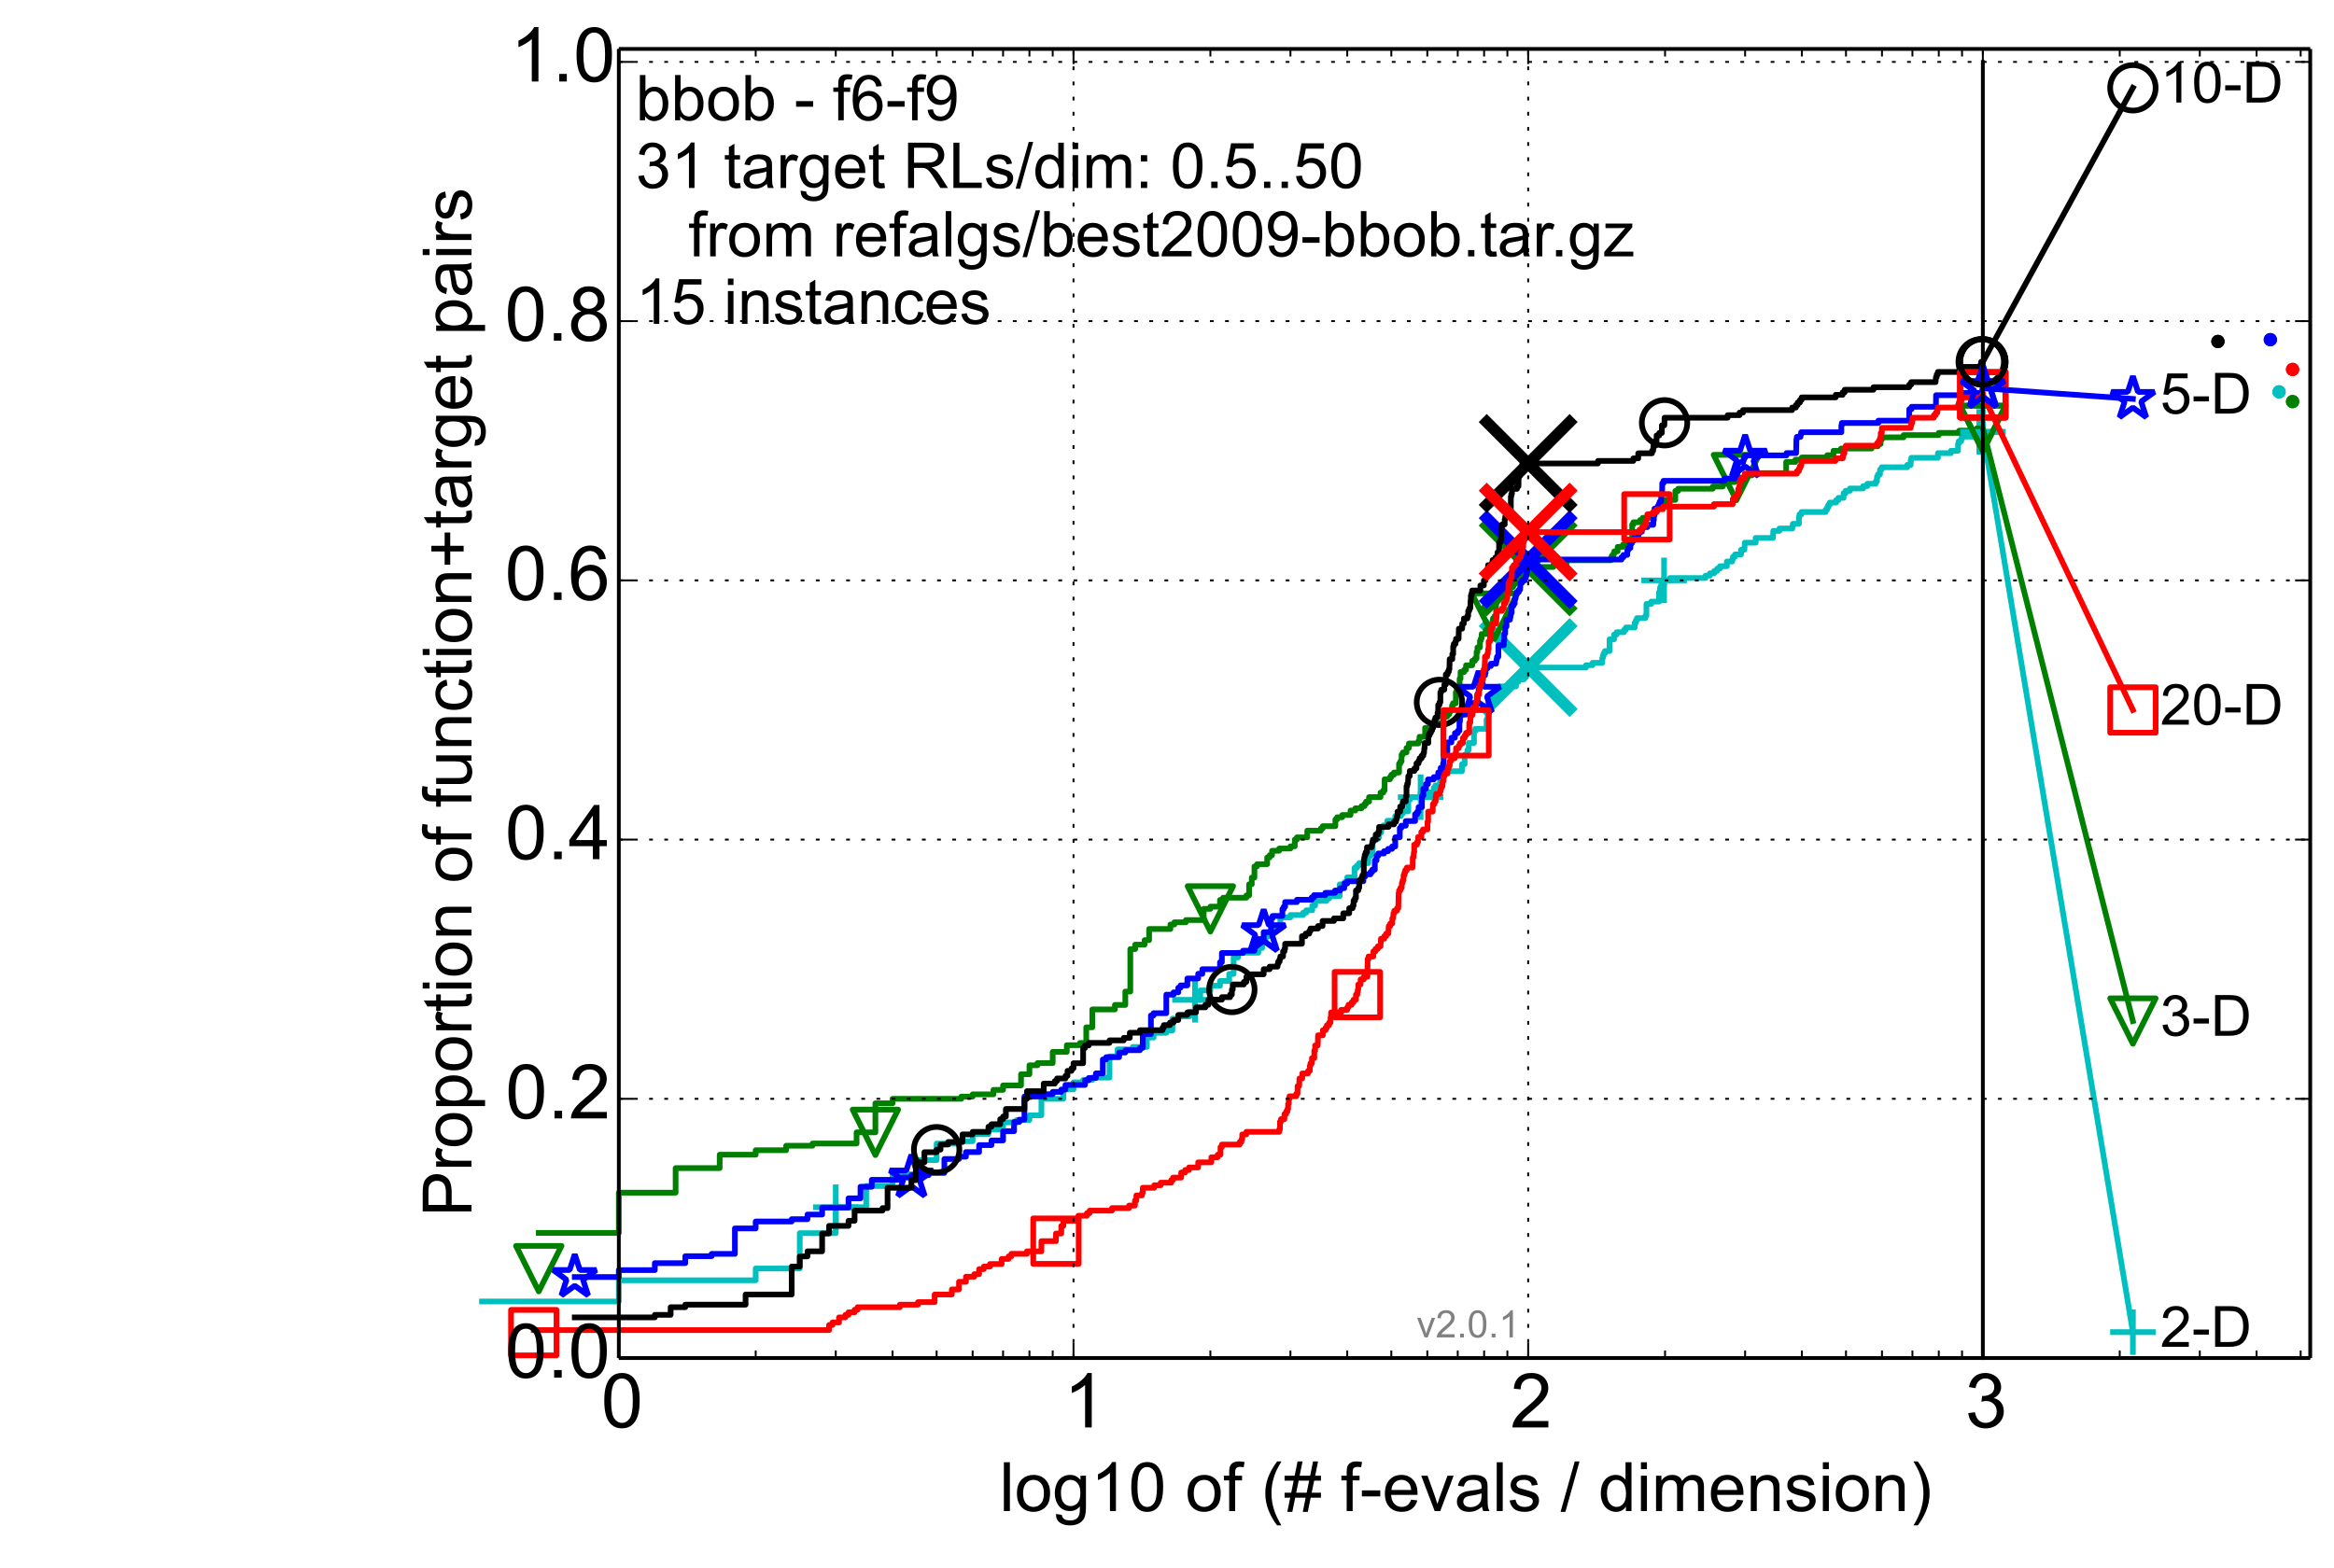 <?xml version="1.0" encoding="utf-8" standalone="no"?>
<!DOCTYPE svg PUBLIC "-//W3C//DTD SVG 1.1//EN"
  "http://www.w3.org/Graphics/SVG/1.1/DTD/svg11.dtd">
<!-- Created with matplotlib (http://matplotlib.org/) -->
<svg height="414pt" version="1.1" viewBox="0 0 616 414" width="616pt" xmlns="http://www.w3.org/2000/svg" xmlns:xlink="http://www.w3.org/1999/xlink">
 <defs>
  <style type="text/css">
*{stroke-linecap:butt;stroke-linejoin:round;}
  </style>
 </defs>
 <g id="figure_1">
  <g id="patch_1">
   <path d="
M0 414.924
L616.924 414.924
L616.924 0
L0 0
z
" style="fill:#ffffff;"/>
  </g>
  <g id="axes_1">
   <g id="patch_2">
    <path d="
M163.324 358.524
L609.724 358.524
L609.724 12.924
L163.324 12.924
z
" style="fill:#ffffff;"/>
   </g>
   <g id="line2d_1">
    <defs>
     <path d="
M0 1.5
C0.398 1.5 0.779 1.342 1.061 1.061
C1.342 0.779 1.5 0.398 1.5 0
C1.5 -0.398 1.342 -0.779 1.061 -1.061
C0.779 -1.342 0.398 -1.5 0 -1.5
C-0.398 -1.5 -0.779 -1.342 -1.061 -1.061
C-1.342 -0.779 -1.5 -0.398 -1.5 0
C-1.5 0.398 -1.342 0.779 -1.061 1.061
C-0.779 1.342 -0.398 1.5 0 1.5
z
" id="m977c291b42" style="stroke:#00bfbf;stroke-width:0.5;"/>
    </defs>
    <g>
     <use style="fill:#00bfbf;stroke:#00bfbf;stroke-width:0.5;" x="601.5" xlink:href="#m977c291b42" y="103.445"/>
     <use style="fill:#00bfbf;stroke:#00bfbf;stroke-width:0.5;" x="601.5" xlink:href="#m977c291b42" y="103.445"/>
    </g>
   </g>
   <g id="line2d_2">
    <path d="
M127.2 343.592
L163.324 343.592
L163.324 337.993
L199.447 337.993
L199.447 334.882
L211.076 334.882
L211.076 325.55
L220.578 325.55
L220.578 318.706
L228.612 318.706
L228.612 313.107
L235.571 313.107
L235.571 309.996
L241.709 309.996
L241.709 306.264
L247.2 306.264
L247.2 301.909
L252.167 301.909
L252.167 301.286
L256.702 301.286
L256.702 299.42
L260.873 299.42
L260.873 298.176
L264.735 298.176
L264.735 296.309
L268.331 296.309
L268.331 295.687
L271.694 295.687
L271.694 294.443
L274.854 294.443
L274.854 290.088
L280.65 290.088
L280.65 287.599
L283.324 287.599
L283.324 285.733
L285.866 285.733
L285.866 285.111
L288.291 285.111
L288.291 284.489
L292.825 284.489
L292.825 278.889
L294.953 278.889
L294.953 277.023
L298.964 277.023
L298.964 276.401
L302.688 276.401
L302.688 273.912
L304.455 273.912
L304.455 272.668
L307.818 272.668
L307.818 272.046
L309.422 272.046
L309.422 268.935
L310.977 268.935
L310.977 268.313
L313.956 268.313
L313.956 267.069
L315.384 267.069
L315.384 263.958
L316.774 263.958
L316.774 261.469
L319.447 261.469
L319.447 260.225
L321.99 260.225
L321.99 258.981
L324.414 258.981
L324.414 257.114
L325.586 257.114
L325.586 252.759
L326.731 252.759
L326.731 251.515
L332.108 251.515
L332.108 250.271
L333.12 250.271
L333.12 247.782
L334.113 247.782
L334.113 247.16
L335.087 247.16
L335.087 245.916
L336.044 245.916
L336.044 245.294
L336.983 245.294
L336.983 244.672
L337.905 244.672
L337.905 242.183
L340.578 242.183
L340.578 241.561
L343.942 241.561
L343.942 240.939
L344.75 240.939
L344.75 240.317
L346.329 240.317
L346.329 239.072
L347.101 239.072
L347.101 237.828
L350.08 237.828
L350.08 237.206
L350.799 237.206
L350.799 236.584
L353.579 236.584
L353.579 233.473
L354.915 233.473
L354.915 232.851
L355.571 232.851
L355.571 231.607
L357.489 231.607
L357.489 229.118
L358.114 229.118
L358.114 228.496
L358.73 228.496
L358.73 227.874
L361.127 227.874
L361.127 226.007
L361.709 226.007
L361.709 225.385
L362.285 225.385
L362.285 221.652
L363.418 221.652
L363.418 221.03
L363.975 221.03
L363.975 219.786
L364.527 219.786
L364.527 218.542
L365.073 218.542
L365.073 217.919
L366.147 217.919
L366.147 216.675
L368.232 216.675
L368.232 215.431
L369.743 215.431
L369.743 214.809
L370.237 214.809
L370.237 214.187
L371.691 214.187
L371.691 211.076
L372.167 211.076
L372.167 210.454
L374.935 210.454
L374.935 209.209
L378.411 209.209
L378.411 207.965
L378.829 207.965
L378.829 207.343
L380.065 207.343
L380.065 204.232
L380.873 204.232
L380.873 203.61
L385.84 203.61
L385.84 201.744
L386.564 201.744
L386.564 199.255
L387.278 199.255
L387.278 198.011
L387.631 198.011
L387.631 196.144
L389.021 196.144
L389.021 193.034
L389.363 193.034
L389.363 192.412
L392.342 192.412
L392.342 189.923
L392.663 189.923
L392.663 188.679
L392.981 188.679
L392.981 183.702
L395.766 183.702
L395.766 181.213
L400.099 181.213
L400.099 179.969
L400.65 179.969
L400.65 179.347
L402.271 179.347
L402.271 178.724
L402.8 178.724
L402.8 176.858
L403.062 176.858
L403.062 176.236
L418.576 176.236
L418.576 175.614
L420.298 175.614
L420.298 174.992
L422.867 174.992
L422.867 173.747
L423.046 173.747
L423.046 173.125
L423.224 173.125
L423.224 172.503
L423.579 172.503
L423.579 171.881
L424.801 171.881
L424.801 168.77
L425.995 168.77
L425.995 167.526
L426.665 167.526
L426.665 166.904
L428.626 166.904
L428.626 166.282
L429.105 166.282
L429.105 165.659
L431.435 165.659
L431.435 164.415
L431.738 164.415
L431.738 163.793
L432.04 163.793
L432.04 163.171
L434.245 163.171
L434.245 162.549
L434.532 162.549
L434.532 159.438
L435.805 159.438
L435.805 158.816
L437.86 158.816
L437.86 156.327
L438.128 156.327
L438.128 155.083
L438.394 155.083
L438.394 154.461
L439.186 154.461
L439.186 153.217
L440.734 153.217
L440.734 152.594
L450.13 152.594
L450.13 151.972
L451.284 151.972
L451.284 151.35
L452.414 151.35
L452.414 150.728
L453.221 150.728
L453.221 150.106
L453.916 150.106
L453.916 149.484
L455.758 149.484
L455.758 148.239
L457.168 148.239
L457.168 147.617
L457.353 147.617
L457.353 146.995
L457.905 146.995
L457.905 146.373
L459.525 146.373
L459.525 145.129
L460.404 145.129
L460.491 143.262
L463.368 143.262
L463.368 142.018
L467.937 142.018
L468.013 140.152
L469.644 140.152
L469.644 139.529
L473.035 139.529
L473.035 138.907
L473.171 138.907
L473.171 138.285
L474.783 138.285
L474.783 136.419
L474.915 136.419
L474.915 135.797
L475.44 135.797
L475.44 135.174
L481.825 135.174
L481.825 134.552
L482.228 134.552
L482.228 133.93
L482.514 133.93
L482.514 133.308
L482.911 133.308
L482.911 132.686
L484.582 132.686
L484.582 132.064
L485.181 132.064
L485.181 131.442
L486.571 131.442
L486.571 130.197
L487.096 130.197
L487.096 129.575
L488.232 129.575
L488.232 128.953
L491.739 128.953
L491.739 128.331
L492.826 128.331
L492.826 127.709
L495.025 127.709
L495.025 127.087
L495.382 127.087
L495.382 125.842
L495.649 125.842
L495.649 125.22
L496.178 125.22
L496.178 123.976
L496.615 123.976
L496.615 123.354
L503.378 123.354
L503.378 122.732
L504.287 122.732
L504.287 121.487
L504.437 121.487
L504.437 120.865
L511.466 120.865
L511.466 119.621
L514.915 119.621
L514.915 118.999
L516.78 118.999
L516.78 117.132
L516.957 117.132
L516.957 116.51
L517.601 116.51
L517.601 115.888
L517.775 115.888
L517.775 115.266
L521.223 115.266
L521.223 114.644
L522.377 114.644
L522.377 114.022
L523.324 114.022
L523.324 114.022" style="fill:none;stroke:#00bfbf;stroke-linecap:square;stroke-width:1.5;"/>
   </g>
   <g id="line2d_3">
    <defs>
     <path d="
M-6 0
L6 0
M0 6
L0 -6" id="m3e4de746de" style="stroke:#00bfbf;stroke-width:1.5;"/>
    </defs>
    <g>
     <use style="fill:none;stroke:#00bfbf;stroke-width:1.5;" x="220.578" xlink:href="#m3e4de746de" y="318.706"/>
     <use style="fill:none;stroke:#00bfbf;stroke-width:1.5;" x="315.384" xlink:href="#m3e4de746de" y="263.958"/>
     <use style="fill:none;stroke:#00bfbf;stroke-width:1.5;" x="374.935" xlink:href="#m3e4de746de" y="210.454"/>
     <use style="fill:none;stroke:#00bfbf;stroke-width:1.5;" x="439.186" xlink:href="#m3e4de746de" y="153.217"/>
     <use style="fill:none;stroke:#00bfbf;stroke-width:1.5;" x="522.377" xlink:href="#m3e4de746de" y="114.022"/>
     <use style="fill:none;stroke:#00bfbf;stroke-width:1.5;" x="523.324" xlink:href="#m3e4de746de" y="114.022"/>
    </g>
   </g>
   <g id="line2d_4"/>
   <g id="line2d_5">
    <path clip-path="url(#pebde201112)" d="
M403.324 176.236" style="fill:none;stroke:#00bfbf;stroke-linecap:square;"/>
    <defs>
     <path d="
M-12 12
L12 -12
M-12 -12
L12 12" id="m09e435d1d9" style="stroke:#00bfbf;stroke-width:3;"/>
    </defs>
    <g clip-path="url(#pebde201112)">
     <use style="fill:#00bfbf;stroke:#00bfbf;stroke-width:3;" x="403.324" xlink:href="#m09e435d1d9" y="176.236"/>
    </g>
   </g>
   <g id="line2d_6">
    <defs>
     <path d="
M0 1.5
C0.398 1.5 0.779 1.342 1.061 1.061
C1.342 0.779 1.5 0.398 1.5 0
C1.5 -0.398 1.342 -0.779 1.061 -1.061
C0.779 -1.342 0.398 -1.5 0 -1.5
C-0.398 -1.5 -0.779 -1.342 -1.061 -1.061
C-1.342 -0.779 -1.5 -0.398 -1.5 0
C-1.5 0.398 -1.342 0.779 -1.061 1.061
C-0.779 1.342 -0.398 1.5 0 1.5
z
" id="mb0b177905e" style="stroke:#008000;stroke-width:0.5;"/>
    </defs>
    <g>
     <use style="fill:#008000;stroke:#008000;stroke-width:0.5;" x="605.069" xlink:href="#mb0b177905e" y="106.02"/>
     <use style="fill:#008000;stroke:#008000;stroke-width:0.5;" x="605.069" xlink:href="#mb0b177905e" y="106.02"/>
    </g>
   </g>
   <g id="line2d_7">
    <path d="
M142.193 325.486
L163.324 325.486
L163.324 314.866
L178.316 314.866
L178.316 308.377
L189.945 308.377
L189.945 304.837
L199.447 304.837
L199.447 303.657
L207.481 303.657
L207.481 302.477
L214.44 302.477
L214.44 301.887
L226.069 301.887
L226.069 298.937
L231.036 298.937
L231.036 291.268
L235.571 291.268
L235.571 290.088
L253.723 290.088
L253.723 289.498
L256.702 289.498
L256.702 288.908
L262.193 288.908
L262.193 287.728
L264.735 287.728
L264.735 286.548
L269.476 286.548
L269.476 283.598
L271.694 283.598
L271.694 281.238
L273.822 281.238
L273.822 280.648
L277.833 280.648
L277.833 277.699
L281.557 277.699
L281.557 275.929
L285.032 275.929
L285.032 275.339
L286.687 275.339
L286.687 271.209
L288.291 271.209
L288.291 266.489
L294.253 266.489
L294.253 265.309
L296.997 265.309
L296.997 261.77
L298.316 261.77
L298.316 250.56
L299.603 250.56
L299.603 249.38
L302.085 249.38
L302.085 248.201
L303.283 248.201
L303.283 245.251
L308.893 245.251
L308.893 244.071
L309.945 244.071
L309.945 243.481
L312.982 243.481
L312.982 242.891
L317.68 242.891
L317.68 239.941
L319.447 239.941
L319.447 239.351
L321.99 239.351
L321.99 237.581
L322.811 237.581
L322.811 236.991
L328.949 236.991
L328.949 236.401
L329.668 236.401
L329.668 233.451
L330.377 233.451
L330.377 231.682
L331.076 231.682
L331.076 228.732
L331.767 228.732
L331.767 228.142
L334.44 228.142
L334.44 226.372
L335.087 226.372
L335.087 225.782
L335.727 225.782
L335.727 224.602
L337.599 224.602
L337.599 224.012
L340.578 224.012
L340.578 223.422
L341.724 223.422
L341.724 221.652
L342.287 221.652
L342.287 221.062
L345.016 221.062
L345.016 219.292
L348.612 219.292
L348.612 218.702
L349.106 218.702
L349.106 218.112
L352.438 218.112
L352.438 216.343
L352.898 216.343
L352.898 215.753
L354.251 215.753
L354.251 215.163
L356.432 215.163
L356.432 213.983
L357.698 213.983
L357.698 213.393
L359.34 213.393
L359.34 212.803
L360.142 212.803
L360.142 212.213
L360.538 212.213
L360.538 211.623
L361.322 211.623
L361.322 210.443
L364.344 210.443
L364.344 209.263
L365.073 209.263
L365.073 208.673
L365.433 208.673
L365.433 205.723
L366.851 205.723
L366.851 205.133
L367.2 205.133
L367.2 204.543
L367.89 204.543
L367.89 203.953
L369.244 203.953
L369.244 201.594
L369.577 201.594
L369.577 201.004
L369.908 201.004
L369.908 199.234
L370.237 199.234
L370.237 198.644
L371.211 198.644
L371.211 197.464
L371.85 197.464
L371.85 196.284
L374.332 196.284
L374.332 195.694
L374.635 195.694
L374.635 194.514
L376.119 194.514
L376.119 192.154
L378.13 192.154
L378.13 191.564
L378.411 191.564
L378.411 190.974
L380.873 190.974
L380.873 189.204
L381.931 189.204
L381.931 188.614
L382.453 188.614
L382.453 188.024
L382.711 188.024
L382.711 187.434
L383.225 187.434
L383.225 186.254
L383.48 186.254
L383.48 185.665
L384.237 185.665
L384.237 182.715
L384.487 182.715
L384.487 182.125
L384.735 182.125
L384.735 181.535
L385.229 181.535
L385.229 179.175
L385.475 179.175
L385.475 177.405
L386.444 177.405
L386.444 176.815
L386.922 176.815
L386.922 175.635
L388.562 175.635
L388.562 174.455
L389.249 174.455
L389.249 173.865
L389.702 173.865
L389.702 172.095
L389.928 172.095
L389.928 170.915
L390.597 170.915
L390.597 169.146
L390.818 169.146
L390.818 168.556
L391.039 168.556
L391.039 167.376
L392.127 167.376
L392.127 166.196
L393.193 166.196
L393.193 165.606
L393.403 165.606
L393.403 165.016
L394.03 165.016
L394.03 163.246
L394.444 163.246
L394.444 162.656
L394.854 162.656
L394.854 159.116
L395.058 159.116
L395.058 157.936
L396.066 157.936
L396.066 156.756
L396.464 156.756
L396.464 156.166
L398.025 156.166
L398.025 155.576
L398.217 155.576
L398.217 154.986
L399.354 154.986
L399.354 153.807
L399.728 153.807
L399.728 152.037
L399.914 152.037
L399.914 151.447
L401.015 151.447
L401.015 150.857
L402.093 150.857
L402.093 150.267
L402.624 150.267
L402.624 149.677
L410 149.677
L410 149.087
L413.401 149.087
L413.401 147.907
L425.145 147.907
L425.145 147.317
L425.373 147.317
L425.373 146.727
L425.826 146.727
L425.826 146.137
L426.051 146.137
L426.051 145.547
L426.942 145.547
L426.942 144.367
L428.358 144.367
L428.358 143.777
L430.361 143.777
L430.361 143.187
L430.773 143.187
L430.773 138.468
L431.08 138.468
L431.08 137.878
L432.884 137.878
L432.884 137.288
L433.569 137.288
L433.569 136.698
L435.384 136.698
L435.384 136.108
L435.945 136.108
L435.945 135.518
L436.865 135.518
L436.865 134.338
L437.68 134.338
L437.68 133.748
L439.36 133.748
L439.36 131.978
L442.155 131.978
L442.155 129.618
L442.892 129.618
L442.892 129.028
L452.04 129.028
L452.04 128.438
L454.7 128.438
L454.7 127.848
L455.087 127.848
L455.087 127.258
L457.905 127.258
L457.905 126.668
L458.269 126.668
L458.269 126.078
L460.52 126.078
L460.52 125.488
L462.399 125.488
L462.399 124.898
L471.414 124.898
L471.414 121.949
L473.849 121.949
L473.849 121.359
L475.527 121.359
L475.527 120.769
L482.247 120.769
L482.247 120.179
L483.901 120.179
L483.901 118.999
L485.898 118.999
L485.898 118.409
L493.968 118.409
L493.968 117.819
L495.619 117.819
L495.619 117.229
L496.324 117.229
L496.324 116.049
L496.673 116.049
L496.673 115.459
L502.401 115.459
L502.401 114.869
L511.673 114.869
L511.673 114.279
L517.114 114.279
L517.114 113.689
L521.7 113.689
L521.7 113.099
L523.324 113.099
L523.324 113.099" style="fill:none;stroke:#008000;stroke-linecap:square;stroke-width:1.5;"/>
   </g>
   <g id="line2d_8">
    <defs>
     <path d="
M-7.34788e-16 6
L6 -6
L-6 -6
z
" id="m397e16cd68" style="stroke:#008000;stroke-linejoin:miter;stroke-width:1.5;"/>
    </defs>
    <g>
     <use style="fill:none;stroke:#008000;stroke-linejoin:miter;stroke-width:1.5;" x="142.193" xlink:href="#m397e16cd68" y="334.925"/>
     <use style="fill:none;stroke:#008000;stroke-linejoin:miter;stroke-width:1.5;" x="231.036" xlink:href="#m397e16cd68" y="298.937"/>
     <use style="fill:none;stroke:#008000;stroke-linejoin:miter;stroke-width:1.5;" x="319.447" xlink:href="#m397e16cd68" y="239.941"/>
     <use style="fill:none;stroke:#008000;stroke-linejoin:miter;stroke-width:1.5;" x="394.444" xlink:href="#m397e16cd68" y="162.656"/>
     <use style="fill:none;stroke:#008000;stroke-linejoin:miter;stroke-width:1.5;" x="458.269" xlink:href="#m397e16cd68" y="126.078"/>
     <use style="fill:none;stroke:#008000;stroke-linejoin:miter;stroke-width:1.5;" x="523.324" xlink:href="#m397e16cd68" y="113.099"/>
    </g>
   </g>
   <g id="line2d_9"/>
   <g id="line2d_10">
    <path clip-path="url(#pebde201112)" d="
M403.324 149.677" style="fill:none;stroke:#008000;stroke-linecap:square;"/>
    <defs>
     <path d="
M-12 12
L12 -12
M-12 -12
L12 12" id="m8c089fa6cd" style="stroke:#008000;stroke-width:3;"/>
    </defs>
    <g clip-path="url(#pebde201112)">
     <use style="fill:#008000;stroke:#008000;stroke-width:3;" x="403.324" xlink:href="#m8c089fa6cd" y="149.677"/>
    </g>
   </g>
   <g id="line2d_11">
    <defs>
     <path d="
M0 1.5
C0.398 1.5 0.779 1.342 1.061 1.061
C1.342 0.779 1.5 0.398 1.5 0
C1.5 -0.398 1.342 -0.779 1.061 -1.061
C0.779 -1.342 0.398 -1.5 0 -1.5
C-0.398 -1.5 -0.779 -1.342 -1.061 -1.061
C-1.342 -0.779 -1.5 -0.398 -1.5 0
C-1.5 0.398 -1.342 0.779 -1.061 1.061
C-0.779 1.342 -0.398 1.5 0 1.5
z
" id="m76a7ce5b4a" style="stroke:#0000ff;stroke-width:0.5;"/>
    </defs>
    <g>
     <use style="fill:#0000ff;stroke:#0000ff;stroke-width:0.5;" x="599.199" xlink:href="#m76a7ce5b4a" y="89.669"/>
     <use style="fill:#0000ff;stroke:#0000ff;stroke-width:0.5;" x="599.199" xlink:href="#m76a7ce5b4a" y="89.669"/>
    </g>
   </g>
   <g id="line2d_12">
    <path d="
M151.694 337.137
L163.324 337.137
L163.324 335.304
L172.825 335.304
L172.825 333.471
L180.859 333.471
L180.859 331.638
L187.818 331.638
L187.818 331.027
L193.956 331.027
L193.956 324.306
L199.447 324.306
L199.447 322.473
L208.949 322.473
L208.949 321.862
L213.12 321.862
L213.12 320.64
L216.983 320.64
L216.983 318.806
L223.942 318.806
L223.942 316.362
L227.101 316.362
L227.101 313.307
L230.08 313.307
L230.08 311.474
L238.114 311.474
L238.114 310.863
L240.538 310.863
L240.538 310.252
L245.073 310.252
L245.073 309.641
L249.244 309.641
L249.244 305.975
L253.106 305.975
L253.106 305.364
L254.935 305.364
L254.935 304.142
L258.411 304.142
L258.411 302.309
L261.669 302.309
L261.669 301.086
L264.735 301.086
L264.735 298.642
L267.631 298.642
L267.631 296.198
L269.021 296.198
L269.021 295.587
L270.375 295.587
L270.375 289.477
L275.463 289.477
L275.463 288.866
L277.833 288.866
L277.833 288.255
L280.099 288.255
L280.099 287.644
L281.196 287.644
L281.196 286.422
L286.36 286.422
L286.36 285.2
L287.334 285.2
L287.334 284.589
L289.23 284.589
L289.23 283.367
L291.059 283.367
L291.059 279.7
L291.949 279.7
L291.949 279.089
L295.368 279.089
L295.368 277.867
L296.997 277.867
L296.997 277.256
L300.859 277.256
L300.859 276.645
L301.598 276.645
L301.598 272.979
L303.755 272.979
L303.755 268.091
L304.455 268.091
L304.455 267.48
L307.818 267.48
L307.818 262.591
L309.737 262.591
L309.737 261.98
L310.977 261.98
L310.977 260.758
L311.587 260.758
L311.587 260.147
L313.374 260.147
L313.374 258.314
L316.223 258.314
L316.223 257.092
L317.32 257.092
L317.32 255.87
L321.99 255.87
L321.99 254.037
L322.484 254.037
L322.484 251.593
L328.073 251.593
L328.073 250.982
L331.076 250.982
L331.076 249.149
L331.492 249.149
L331.492 247.927
L333.52 247.927
L333.52 246.094
L335.472 246.094
L335.472 242.427
L335.854 242.427
L335.854 241.816
L338.451 241.816
L338.451 239.983
L338.811 239.983
L338.811 239.372
L339.17 239.372
L339.17 238.15
L342.287 238.15
L342.287 237.539
L346.173 237.539
L346.173 236.928
L346.794 236.928
L346.794 236.317
L349.79 236.317
L349.79 235.706
L352.346 235.706
L352.346 235.095
L353.714 235.095
L353.714 234.484
L354.783 234.484
L354.783 233.262
L355.571 233.262
L355.571 232.651
L359.822 232.651
L359.822 231.429
L360.3 231.429
L360.3 230.818
L361.709 230.818
L361.709 230.207
L362.17 230.207
L362.17 229.596
L362.855 229.596
L362.855 227.152
L363.306 227.152
L363.306 225.929
L363.753 225.929
L363.753 225.318
L365.289 225.318
L365.289 224.707
L366.359 224.707
L366.359 224.096
L367.408 224.096
L367.408 223.485
L368.232 223.485
L368.232 221.041
L369.444 221.041
L369.444 218.597
L369.842 218.597
L369.842 217.986
L371.017 217.986
L371.017 216.764
L373.477 216.764
L373.477 214.931
L374.029 214.931
L374.029 214.32
L374.393 214.32
L374.393 213.098
L375.293 213.098
L375.293 210.043
L375.649 210.043
L375.649 208.21
L376.353 208.21
L376.353 206.987
L376.875 206.987
L376.875 205.765
L378.411 205.765
L378.411 205.154
L379.574 205.154
L379.574 203.932
L380.228 203.932
L380.228 202.71
L380.873 202.71
L380.873 201.488
L381.033 201.488
L381.033 199.044
L381.669 199.044
L381.669 198.433
L381.984 198.433
L381.984 195.989
L383.071 195.989
L383.071 194.767
L383.985 194.767
L383.985 193.545
L384.735 193.545
L384.735 192.934
L385.18 192.934
L385.18 190.49
L385.328 190.49
L385.328 189.268
L385.475 189.268
L385.475 188.656
L386.922 188.656
L386.922 188.045
L388.608 188.045
L388.608 185.601
L389.702 185.601
L389.702 184.99
L389.973 184.99
L389.973 183.157
L390.241 183.157
L390.241 181.935
L390.508 181.935
L390.508 180.713
L390.642 180.713
L390.642 179.491
L390.907 179.491
L390.907 178.269
L391.954 178.269
L391.954 177.658
L392.084 177.658
L392.084 176.436
L392.599 176.436
L392.599 175.825
L393.487 175.825
L393.487 175.214
L394.854 175.214
L394.854 174.603
L394.976 174.603
L394.976 173.992
L395.099 173.992
L395.099 173.381
L395.463 173.381
L395.463 170.326
L396.898 170.326
L396.898 169.103
L397.016 169.103
L397.016 167.27
L397.25 167.27
L397.25 165.437
L397.601 165.437
L397.601 163.604
L398.523 163.604
L398.523 162.993
L398.637 162.993
L398.637 162.382
L398.751 162.382
L398.751 161.771
L398.978 161.771
L398.978 159.938
L399.429 159.938
L399.429 159.327
L399.765 159.327
L399.765 158.105
L399.988 158.105
L400.099 156.883
L400.32 156.883
L400.32 156.272
L400.869 156.272
L400.869 155.661
L401.196 155.661
L401.305 153.828
L401.736 153.828
L401.736 153.217
L402.483 153.217
L402.483 152.606
L402.694 152.606
L402.694 151.995
L402.905 151.995
L402.905 150.772
L403.115 150.772
L403.115 148.328
L403.324 148.328
L403.324 147.717
L427.948 147.717
L427.948 147.106
L428.465 147.106
L428.465 146.495
L429.485 146.495
L429.485 145.273
L429.737 145.273
L429.737 144.662
L430.299 144.662
L430.299 143.44
L430.67 143.44
L430.67 142.829
L431.1 142.829
L431.1 142.218
L432.19 142.218
L432.19 141.607
L432.369 141.607
L432.369 140.996
L432.607 140.996
L432.607 140.385
L433.315 140.385
L433.315 139.774
L433.491 139.774
L433.491 139.163
L434.761 139.163
L434.761 138.552
L436.333 138.552
L436.389 137.33
L436.499 137.33
L436.499 136.108
L436.664 136.108
L436.664 134.275
L437.482 134.275
L437.482 133.664
L437.806 133.664
L437.806 133.053
L438.021 133.053
L438.021 132.441
L438.394 132.441
L438.447 130.608
L438.66 130.608
L438.712 127.553
L439.029 127.553
L439.029 126.942
L455.164 126.942
L455.164 126.331
L457.905 126.331
L457.905 125.72
L458.342 125.72
L458.342 125.109
L458.523 125.109
L458.631 122.054
L460.089 122.054
L460.089 121.443
L460.265 121.443
L460.265 120.832
L460.578 120.832
L460.578 120.221
L471.508 120.221
L471.508 119.61
L474.037 119.61
L474.118 115.944
L474.225 115.944
L474.225 115.333
L475.205 115.333
L475.205 114.722
L475.362 114.722
L475.362 114.111
L485.977 114.111
L485.977 112.277
L486.105 112.277
L486.105 111.666
L495.737 111.666
L495.737 111.055
L503.865 111.055
L503.91 108
L504.512 108
L504.512 107.389
L510.933 107.389
L510.973 104.334
L517.601 104.334
L517.601 103.723
L523.115 103.723
L523.115 103.112
L523.24 103.112
L523.24 102.501
L523.324 102.501" style="fill:none;stroke:#0000ff;stroke-linecap:square;stroke-width:1.5;"/>
   </g>
   <g id="line2d_13">
    <defs>
     <path d="
M3.67394e-16 -6
L-1.347 -1.854
L-5.706 -1.854
L-2.18 0.708
L-3.527 4.854
L-4.20996e-16 2.292
L3.527 4.854
L2.18 0.708
L5.706 -1.854
L1.347 -1.854
z
" id="m0933169453" style="stroke:#0000ff;stroke-linejoin:bevel;stroke-width:1.5;"/>
    </defs>
    <g>
     <use style="fill:none;stroke:#0000ff;stroke-linejoin:bevel;stroke-width:1.5;" x="151.694" xlink:href="#m0933169453" y="337.137"/>
     <use style="fill:none;stroke:#0000ff;stroke-linejoin:bevel;stroke-width:1.5;" x="240.538" xlink:href="#m0933169453" y="310.863"/>
     <use style="fill:none;stroke:#0000ff;stroke-linejoin:bevel;stroke-width:1.5;" x="333.52" xlink:href="#m0933169453" y="246.094"/>
     <use style="fill:none;stroke:#0000ff;stroke-linejoin:bevel;stroke-width:1.5;" x="390.241" xlink:href="#m0933169453" y="183.157"/>
     <use style="fill:none;stroke:#0000ff;stroke-linejoin:bevel;stroke-width:1.5;" x="460.578" xlink:href="#m0933169453" y="120.832"/>
     <use style="fill:none;stroke:#0000ff;stroke-linejoin:bevel;stroke-width:1.5;" x="523.324" xlink:href="#m0933169453" y="102.501"/>
    </g>
   </g>
   <g id="line2d_14"/>
   <g id="line2d_15">
    <path clip-path="url(#pebde201112)" d="
M403.324 147.717" style="fill:none;stroke:#0000ff;stroke-linecap:square;"/>
    <defs>
     <path d="
M-12 12
L12 -12
M-12 -12
L12 12" id="ma4a355cd2c" style="stroke:#0000ff;stroke-width:3;"/>
    </defs>
    <g clip-path="url(#pebde201112)">
     <use style="fill:#0000ff;stroke:#0000ff;stroke-width:3;" x="403.324" xlink:href="#ma4a355cd2c" y="147.717"/>
    </g>
   </g>
   <g id="line2d_16">
    <defs>
     <path d="
M0 1.5
C0.398 1.5 0.779 1.342 1.061 1.061
C1.342 0.779 1.5 0.398 1.5 0
C1.5 -0.398 1.342 -0.779 1.061 -1.061
C0.779 -1.342 0.398 -1.5 0 -1.5
C-0.398 -1.5 -0.779 -1.342 -1.061 -1.061
C-1.342 -0.779 -1.5 -0.398 -1.5 0
C-1.5 0.398 -1.342 0.779 -1.061 1.061
C-0.779 1.342 -0.398 1.5 0 1.5
z
" id="m66763a63fb" style="stroke:#000000;stroke-width:0.5;"/>
    </defs>
    <g>
     <use style="stroke:#000000;stroke-width:0.5;" x="585.365" xlink:href="#m66763a63fb" y="90.148"/>
     <use style="stroke:#000000;stroke-width:0.5;" x="585.365" xlink:href="#m66763a63fb" y="90.148"/>
    </g>
   </g>
   <g id="line2d_17">
    <path d="
M151.694 347.789
L172.825 347.789
L172.825 347.118
L176.997 347.118
L176.997 345.105
L180.859 345.105
L180.859 344.434
L196.774 344.434
L196.774 341.75
L208.949 341.75
L208.949 334.37
L211.076 334.37
L211.076 331.686
L213.12 331.686
L213.12 330.344
L216.983 330.344
L216.983 325.648
L218.811 325.648
L218.811 323.635
L223.942 323.635
L223.942 322.293
L225.545 322.293
L225.545 319.609
L232.898 319.609
L232.898 318.938
L234.251 318.938
L234.251 313.571
L240.538 313.571
L240.538 311.558
L241.709 311.558
L241.709 306.861
L243.975 306.861
L243.975 304.178
L247.2 304.178
L247.2 303.507
L248.232 303.507
L248.232 302.165
L250.237 302.165
L250.237 301.494
L254.029 301.494
L254.029 299.481
L256.702 299.481
L256.702 298.81
L260.873 298.81
L260.873 297.468
L261.669 297.468
L261.669 296.797
L263.985 296.797
L263.985 295.455
L264.735 295.455
L264.735 294.784
L265.475 294.784
L265.475 292.772
L270.375 292.772
L270.375 290.088
L271.039 290.088
L271.039 288.075
L275.463 288.075
L275.463 286.062
L278.409 286.062
L278.409 285.391
L278.978 285.391
L278.978 284.72
L281.196 284.72
L281.196 284.049
L281.736 284.049
L281.736 282.708
L282.8 282.708
L282.8 282.037
L283.324 282.037
L283.324 280.695
L285.866 280.695
L285.866 276.669
L286.36 276.669
L286.36 275.998
L287.334 275.998
L287.334 275.327
L292.825 275.327
L292.825 274.656
L296.594 274.656
L296.594 273.985
L298.186 273.985
L298.186 272.644
L300.859 272.644
L300.859 271.973
L306.832 271.973
L306.832 271.302
L307.162 271.302
L307.162 270.631
L308.786 270.631
L308.786 269.96
L309.737 269.96
L309.737 269.289
L310.977 269.289
L310.977 267.947
L313.374 267.947
L313.374 267.276
L315.665 267.276
L315.665 265.934
L318.128 265.934
L318.128 265.263
L318.923 265.263
L318.923 263.921
L322.484 263.921
L322.484 263.25
L324.651 263.25
L324.651 262.579
L325.12 262.579
L325.12 261.238
L325.353 261.238
L325.353 259.896
L328.293 259.896
L328.293 259.225
L328.949 259.225
L328.949 257.883
L330.236 257.883
L330.236 257.212
L333.52 257.212
L333.52 255.87
L335.087 255.87
L335.087 255.199
L337.168 255.199
L337.168 254.528
L337.353 254.528
L337.353 253.857
L337.722 253.857
L337.722 253.186
L337.905 253.186
L337.905 252.515
L338.631 252.515
L338.631 251.174
L338.991 251.174
L338.991 250.503
L339.17 250.503
L339.17 249.161
L343.615 249.161
L343.615 247.148
L344.589 247.148
L344.589 246.477
L345.545 246.477
L345.545 245.806
L345.86 245.806
L345.86 245.135
L347.862 245.135
L347.862 244.464
L349.057 244.464
L349.057 243.122
L352.068 243.122
L352.068 242.451
L354.518 242.451
L354.518 241.109
L356.089 241.109
L356.089 239.768
L356.985 239.768
L356.985 239.097
L357.238 239.097
L357.238 237.755
L357.615 237.755
L357.615 237.084
L357.865 237.084
L357.865 235.071
L358.484 235.071
L358.484 234.4
L358.73 234.4
L358.73 232.387
L359.34 232.387
L359.34 231.716
L359.582 231.716
L359.582 231.045
L359.942 231.045
L359.942 227.02
L360.062 227.02
L360.062 226.349
L360.181 226.349
L360.181 225.678
L360.419 225.678
L360.419 225.007
L360.774 225.007
L360.774 223.665
L362.055 223.665
L362.055 222.994
L362.17 222.994
L362.17 222.323
L362.399 222.323
L362.399 221.652
L363.081 221.652
L363.081 220.31
L363.753 220.31
L363.753 219.639
L363.975 219.639
L363.975 218.298
L366.465 218.298
L366.465 217.627
L367.925 217.627
L367.925 216.956
L368.436 216.956
L368.436 216.285
L368.639 216.285
L368.639 215.614
L368.842 215.614
L368.842 214.272
L369.544 214.272
L369.544 212.93
L370.138 212.93
L370.237 211.588
L371.017 211.588
L371.017 210.246
L371.211 210.246
L371.211 207.563
L371.404 207.563
L371.404 206.892
L371.595 206.892
L371.691 204.879
L372.072 204.879
L372.072 203.537
L373.292 203.537
L373.292 202.866
L373.845 202.866
L373.845 201.524
L374.393 201.524
L374.393 200.853
L374.665 200.853
L374.665 200.182
L375.204 200.182
L375.204 199.511
L375.649 199.511
L375.649 198.84
L375.826 198.84
L375.914 197.498
L376.002 197.498
L376.002 196.157
L376.962 196.157
L376.962 194.144
L377.306 194.144
L377.306 193.473
L377.649 193.473
L377.649 192.802
L377.989 192.802
L377.989 192.131
L378.242 192.131
L378.242 191.46
L378.411 191.46
L378.411 190.789
L378.578 190.789
L378.578 190.118
L378.829 190.118
L378.829 189.447
L379.41 189.447
L379.41 188.105
L379.574 188.105
L379.574 186.093
L379.902 186.093
L379.902 185.422
L380.147 185.422
L380.147 182.738
L380.39 182.738
L380.39 182.067
L381.193 182.067
L381.193 180.725
L381.59 180.725
L381.59 178.041
L382.062 178.041
L382.062 177.37
L382.375 177.37
L382.375 176.699
L382.53 176.699
L382.608 174.016
L383.301 174.016
L383.301 172.674
L383.53 172.674
L383.53 170.661
L383.682 170.661
L383.682 169.99
L384.136 169.99
L384.136 169.319
L384.287 169.319
L384.287 168.648
L384.958 168.648
L385.032 165.964
L385.913 165.964
L385.913 164.623
L386.348 164.623
L386.348 163.281
L387.278 163.281
L387.278 162.61
L387.49 162.61
L387.49 161.268
L387.772 161.268
L387.772 160.597
L388.052 160.597
L388.122 158.584
L388.192 158.584
L388.192 157.242
L388.4 157.242
L388.4 156.571
L388.539 156.571
L388.539 155.9
L390.708 155.9
L390.708 154.558
L391.629 154.558
L391.629 153.217
L392.084 153.217
L392.084 151.875
L392.534 151.875
L392.534 151.204
L392.726 151.204
L392.726 149.191
L393.801 149.191
L393.801 148.52
L393.926 148.52
L393.926 147.849
L394.67 147.849
L394.67 147.178
L395.22 147.178
L395.22 145.836
L395.645 145.836
L395.645 143.153
L396.066 143.153
L396.066 142.482
L396.186 142.482
L396.186 139.127
L396.424 139.127
L396.424 138.456
L397.133 138.456
L397.133 137.114
L397.25 137.114
L397.25 136.443
L397.775 136.443
L397.775 135.772
L398.064 135.772
L398.064 135.101
L398.236 135.101
L398.236 134.43
L398.751 134.43
L398.751 131.076
L398.865 131.076
L398.865 130.405
L399.035 130.405
L399.035 129.063
L400.375 129.063
L400.375 128.392
L400.76 128.392
L400.815 125.708
L401.087 125.708
L401.087 124.366
L401.629 124.366
L401.629 123.695
L401.79 123.695
L401.79 122.353
L421.745 122.353
L421.745 121.683
L431.069 121.683
L431.069 121.012
L432.369 121.012
L432.369 119.67
L436 119.67
L436 118.999
L436.306 118.999
L436.389 117.657
L436.966 117.657
L436.966 116.315
L437.211 116.315
L437.211 114.973
L437.914 114.973
L437.914 114.302
L438.607 114.302
L438.607 112.289
L439.264 112.289
L439.317 110.277
L455.968 110.277
L455.968 109.606
L459.098 109.606
L459.098 108.935
L460.019 108.935
L460.019 108.264
L472.98 108.264
L472.98 107.593
L473.983 107.593
L473.983 106.922
L474.465 106.922
L474.465 106.251
L475.06 106.251
L475.06 105.58
L475.506 105.58
L475.506 104.909
L484.483 104.909
L484.483 104.238
L486.317 104.238
L486.317 103.567
L486.865 103.567
L486.865 102.896
L494.447 102.896
L494.447 102.225
L503.88 102.225
L503.88 101.554
L504.407 101.554
L504.407 100.883
L510.854 100.883
L510.946 99.542
L511.144 99.542
L511.144 98.871
L511.44 98.871
L511.44 98.2
L517.168 98.2
L517.168 97.529
L517.804 97.529
L517.804 96.858
L522.726 96.858
L522.726 96.187
L522.884 96.187
L522.884 95.516
L523.324 95.516
L523.324 95.516" style="fill:none;stroke:#000000;stroke-linecap:square;stroke-width:1.5;"/>
   </g>
   <g id="line2d_18">
    <defs>
     <path d="
M0 6
C1.591 6 3.117 5.368 4.243 4.243
C5.368 3.117 6 1.591 6 0
C6 -1.591 5.368 -3.117 4.243 -4.243
C3.117 -5.368 1.591 -6 0 -6
C-1.591 -6 -3.117 -5.368 -4.243 -4.243
C-5.368 -3.117 -6 -1.591 -6 0
C-6 1.591 -5.368 3.117 -4.243 4.243
C-3.117 5.368 -1.591 6 0 6
z
" id="ma42492ef9b" style="stroke:#000000;stroke-width:1.5;"/>
    </defs>
    <g>
     <use style="fill:none;stroke:#000000;stroke-width:1.5;" x="247.2" xlink:href="#ma42492ef9b" y="303.507"/>
     <use style="fill:none;stroke:#000000;stroke-width:1.5;" x="325.12" xlink:href="#ma42492ef9b" y="261.238"/>
     <use style="fill:none;stroke:#000000;stroke-width:1.5;" x="379.902" xlink:href="#ma42492ef9b" y="185.422"/>
     <use style="fill:none;stroke:#000000;stroke-width:1.5;" x="439.317" xlink:href="#ma42492ef9b" y="111.618"/>
     <use style="fill:none;stroke:#000000;stroke-width:1.5;" x="522.884" xlink:href="#ma42492ef9b" y="95.516"/>
     <use style="fill:none;stroke:#000000;stroke-width:1.5;" x="523.324" xlink:href="#ma42492ef9b" y="95.516"/>
    </g>
   </g>
   <g id="line2d_19"/>
   <g id="line2d_20">
    <path clip-path="url(#pebde201112)" d="
M403.324 122.353" style="fill:none;stroke:#000000;stroke-linecap:square;"/>
    <defs>
     <path d="
M-12 12
L12 -12
M-12 -12
L12 12" id="m47417b404f" style="stroke:#000000;stroke-width:3;"/>
    </defs>
    <g clip-path="url(#pebde201112)">
     <use style="stroke:#000000;stroke-width:3;" x="403.324" xlink:href="#m47417b404f" y="122.353"/>
    </g>
   </g>
   <g id="line2d_21">
    <defs>
     <path d="
M0 1.5
C0.398 1.5 0.779 1.342 1.061 1.061
C1.342 0.779 1.5 0.398 1.5 0
C1.5 -0.398 1.342 -0.779 1.061 -1.061
C0.779 -1.342 0.398 -1.5 0 -1.5
C-0.398 -1.5 -0.779 -1.342 -1.061 -1.061
C-1.342 -0.779 -1.5 -0.398 -1.5 0
C-1.5 0.398 -1.342 0.779 -1.061 1.061
C-0.779 1.342 -0.398 1.5 0 1.5
z
" id="ma07bdd5909" style="stroke:#ff0000;stroke-width:0.5;"/>
    </defs>
    <g>
     <use style="fill:#ff0000;stroke:#ff0000;stroke-width:0.5;" x="605.068" xlink:href="#ma07bdd5909" y="97.529"/>
     <use style="fill:#ff0000;stroke:#ff0000;stroke-width:0.5;" x="605.068" xlink:href="#ma07bdd5909" y="97.529"/>
    </g>
   </g>
   <g id="line2d_22">
    <path d="
M140.873 351.143
L218.811 351.143
L218.811 349.801
L219.702 349.801
L219.702 349.13
L221.44 349.13
L221.44 347.789
L223.121 347.789
L223.121 347.118
L223.942 347.118
L223.942 346.447
L225.545 346.447
L225.545 345.776
L226.329 345.776
L226.329 345.105
L237.489 345.105
L237.489 344.434
L242.285 344.434
L242.285 343.763
L246.676 343.763
L246.676 341.75
L251.211 341.75
L251.211 340.408
L253.106 340.408
L253.106 338.395
L254.935 338.395
L254.935 337.054
L257.134 337.054
L257.134 336.383
L258.411 336.383
L258.411 335.041
L259.656 335.041
L259.656 334.37
L261.273 334.37
L261.273 333.699
L264.362 333.699
L264.362 332.357
L266.203 332.357
L266.203 331.686
L266.922 331.686
L266.922 331.015
L271.039 331.015
L271.039 330.344
L274.854 330.344
L274.854 327.66
L278.694 327.66
L278.694 325.648
L280.099 325.648
L280.099 323.635
L280.65 323.635
L280.65 322.293
L284.61 322.293
L284.61 320.951
L286.85 320.951
L286.85 320.28
L287.575 320.28
L287.575 319.609
L293.473 319.609
L293.473 318.938
L297.99 318.938
L297.99 318.267
L299.54 318.267
L299.54 316.925
L299.92 316.925
L299.92 315.584
L301.414 315.584
L301.414 314.913
L301.598 314.913
L301.598 313.571
L304.628 313.571
L304.628 312.9
L306.331 312.9
L306.331 312.229
L309.105 312.229
L309.105 311.558
L309.579 311.558
L309.579 310.887
L311.738 310.887
L311.738 309.545
L312.785 309.545
L312.785 308.874
L313.811 308.874
L313.811 308.203
L316.223 308.203
L316.223 306.861
L319.707 306.861
L319.707 305.519
L321.366 305.519
L321.366 304.849
L322.114 304.849
L322.114 302.836
L322.484 302.836
L322.484 302.165
L327.182 302.165
L327.182 301.494
L327.63 301.494
L327.63 300.823
L327.852 300.823
L327.852 299.481
L328.949 299.481
L328.949 298.81
L337.63 298.81
L337.63 298.139
L337.813 298.139
L337.813 296.126
L338.088 296.126
L338.088 295.455
L338.991 295.455
L338.991 294.114
L339.437 294.114
L339.437 293.443
L339.79 293.443
L339.79 292.772
L339.967 292.772
L339.967 291.43
L340.142 291.43
L340.142 290.088
L340.317 290.088
L340.317 289.417
L342.119 289.417
L342.119 288.746
L342.455 288.746
L342.455 286.733
L342.872 286.733
L342.955 284.72
L343.697 284.72
L343.697 283.379
L345.228 283.379
L345.228 282.708
L345.703 282.708
L345.703 281.366
L345.86 281.366
L345.86 280.695
L346.251 280.695
L346.251 279.353
L346.871 279.353
L346.871 277.34
L347.101 277.34
L347.101 275.998
L347.786 275.998
L347.862 273.314
L349.13 273.314
L349.13 271.973
L349.862 271.973
L349.862 271.302
L350.224 271.302
L350.224 270.631
L350.799 270.631
L350.799 269.96
L351.154 269.96
L351.154 268.618
L351.296 268.618
L351.296 267.276
L353.983 267.276
L353.983 266.605
L355.571 266.605
L355.571 265.934
L355.896 265.934
L355.896 265.263
L356.73 265.263
L356.73 264.592
L357.238 264.592
L357.238 263.921
L357.865 263.921
L357.865 262.579
L358.237 262.579
L358.237 261.909
L358.361 261.909
L358.361 261.238
L358.484 261.238
L358.484 259.896
L359.097 259.896
L359.097 258.554
L359.942 258.554
L359.942 257.883
L360.892 257.883
L360.951 253.186
L361.185 253.186
L361.185 252.515
L362.456 252.515
L362.456 251.174
L363.024 251.174
L363.024 250.503
L363.642 250.503
L363.642 249.832
L364.362 249.832
L364.472 247.819
L365.343 247.819
L365.343 247.148
L365.827 247.148
L365.827 246.477
L366.412 246.477
L366.518 244.464
L366.939 244.464
L366.939 243.793
L367.46 243.793
L367.46 242.451
L367.667 242.451
L367.77 241.109
L367.976 241.109
L367.976 240.438
L368.69 240.438
L368.69 239.768
L369.043 239.768
L369.144 235.742
L369.244 235.742
L369.244 235.071
L369.594 235.071
L369.594 234.4
L369.941 234.4
L369.99 233.058
L370.188 233.058
L370.188 232.387
L370.433 232.387
L370.433 231.045
L370.677 231.045
L370.677 230.374
L370.872 230.374
L370.872 229.703
L371.307 229.703
L371.307 229.033
L372.826 229.033
L372.873 226.349
L373.06 226.349
L373.153 225.007
L373.246 225.007
L373.246 222.994
L373.983 222.994
L373.983 222.323
L374.257 222.323
L374.257 220.981
L375.114 220.981
L375.114 219.639
L375.56 219.639
L375.56 218.968
L376.745 218.968
L376.745 216.956
L376.918 216.956
L376.918 214.272
L378.116 214.272
L378.2 212.259
L378.578 212.259
L378.578 211.588
L378.913 211.588
L378.913 210.246
L379.037 210.246
L379.037 209.575
L379.984 209.575
L379.984 208.904
L380.228 208.904
L380.228 208.233
L380.39 208.233
L380.39 207.563
L380.713 207.563
L380.753 206.221
L380.953 206.221
L381.033 204.879
L381.273 204.879
L381.273 204.208
L382.023 204.208
L382.062 202.866
L382.336 202.866
L382.336 202.195
L382.608 202.195
L382.647 200.853
L383.033 200.853
L383.033 200.182
L383.948 200.182
L383.948 199.511
L384.136 199.511
L384.136 198.84
L384.287 198.84
L384.287 197.498
L384.995 197.498
L384.995 196.828
L385.328 196.828
L385.328 196.157
L386.095 196.157
L386.095 194.815
L386.564 194.815
L386.564 194.144
L386.922 194.144
L386.922 193.473
L387.737 193.473
L387.772 190.789
L388.052 190.789
L388.087 188.776
L388.643 188.776
L388.746 186.763
L389.533 186.763
L389.533 185.422
L389.736 185.422
L389.838 183.409
L390.342 183.409
L390.408 181.396
L390.642 181.396
L390.642 180.725
L390.973 180.725
L391.039 179.383
L391.433 179.383
L391.466 177.37
L391.564 177.37
L391.564 176.699
L391.792 176.699
L391.889 174.687
L391.922 174.687
L391.922 173.345
L392.502 173.345
L392.502 172.674
L392.663 172.674
L392.758 171.332
L392.886 171.332
L392.886 169.319
L393.266 169.319
L393.266 165.964
L393.832 165.964
L393.926 164.623
L394.885 164.623
L394.976 162.61
L395.007 162.61
L395.007 161.268
L396.424 161.268
L396.424 160.597
L396.898 160.597
L396.898 159.255
L397.338 159.255
L397.338 158.584
L397.659 158.584
L397.659 157.913
L397.833 157.913
L397.833 156.571
L398.035 156.571
L398.121 153.888
L398.437 153.888
L398.437 153.217
L398.921 153.217
L399.006 151.204
L399.035 151.204
L399.035 149.862
L399.485 149.862
L399.485 149.191
L400.127 149.191
L400.127 147.849
L400.76 147.849
L400.76 147.178
L401.359 147.178
L401.359 145.836
L401.844 145.836
L401.844 144.494
L402.004 144.494
L402.058 143.153
L402.164 143.153
L402.164 141.811
L402.509 141.811
L402.509 141.14
L403.036 141.14
L403.036 140.469
L432.726 140.469
L432.726 139.798
L433.491 139.798
L433.491 139.127
L434 139.127
L434 138.456
L434.489 138.456
L434.489 137.114
L434.661 137.114
L434.661 136.443
L434.775 136.443
L434.775 135.772
L436.333 135.772
L436.333 135.101
L437.333 135.101
L437.333 134.43
L438.923 134.43
L438.923 133.759
L452.343 133.759
L452.343 133.088
L457.326 133.088
L457.326 131.747
L457.932 131.747
L457.932 131.076
L458.378 131.076
L458.378 130.405
L458.757 130.405
L458.757 129.063
L459.018 129.063
L459.018 128.392
L459.152 128.392
L459.178 127.05
L459.419 127.05
L459.419 126.379
L460.352 126.379
L460.352 125.708
L460.5 125.708
L460.5 125.037
L474.265 125.037
L474.265 124.366
L474.79 124.366
L474.79 123.695
L475.047 123.695
L475.047 123.024
L475.401 123.024
L475.499 121.683
L484.406 121.683
L484.406 121.012
L486.349 121.012
L486.349 120.341
L486.507 120.341
L486.507 119.67
L486.781 119.67
L486.813 118.328
L487.143 118.328
L487.143 117.657
L495.396 117.657
L495.396 116.986
L495.87 116.986
L495.87 116.315
L496.182 116.315
L496.182 115.644
L496.353 115.644
L496.379 114.302
L496.663 114.302
L496.663 112.96
L504.29 112.96
L504.29 112.289
L504.459 112.289
L504.459 111.618
L504.694 111.618
L504.735 110.277
L510.385 110.277
L510.385 109.606
L510.88 109.606
L510.88 108.935
L511.305 108.935
L511.305 108.264
L511.433 108.264
L511.433 107.593
L516.771 107.593
L516.771 106.922
L516.966 106.922
L516.966 106.251
L517.601 106.251
L517.601 105.58
L517.807 105.58
L517.807 104.909
L523.3 104.909
L523.3 104.238
L523.324 104.238" style="fill:none;stroke:#ff0000;stroke-linecap:square;stroke-width:1.5;"/>
   </g>
   <g id="line2d_23">
    <defs>
     <path d="
M-6 6
L6 6
L6 -6
L-6 -6
z
" id="m9d489a7eec" style="stroke:#ff0000;stroke-linejoin:miter;stroke-width:1.5;"/>
    </defs>
    <g>
     <use style="fill:none;stroke:#ff0000;stroke-linejoin:miter;stroke-width:1.5;" x="140.873" xlink:href="#m9d489a7eec" y="351.814"/>
     <use style="fill:none;stroke:#ff0000;stroke-linejoin:miter;stroke-width:1.5;" x="278.694" xlink:href="#m9d489a7eec" y="327.66"/>
     <use style="fill:none;stroke:#ff0000;stroke-linejoin:miter;stroke-width:1.5;" x="358.237" xlink:href="#m9d489a7eec" y="262.579"/>
     <use style="fill:none;stroke:#ff0000;stroke-linejoin:miter;stroke-width:1.5;" x="386.922" xlink:href="#m9d489a7eec" y="193.473"/>
     <use style="fill:none;stroke:#ff0000;stroke-linejoin:miter;stroke-width:1.5;" x="434.661" xlink:href="#m9d489a7eec" y="136.443"/>
     <use style="fill:none;stroke:#ff0000;stroke-linejoin:miter;stroke-width:1.5;" x="523.3" xlink:href="#m9d489a7eec" y="104.238"/>
     <use style="fill:none;stroke:#ff0000;stroke-linejoin:miter;stroke-width:1.5;" x="523.324" xlink:href="#m9d489a7eec" y="104.238"/>
    </g>
   </g>
   <g id="line2d_24"/>
   <g id="line2d_25">
    <path clip-path="url(#pebde201112)" d="
M403.324 140.469" style="fill:none;stroke:#ff0000;stroke-linecap:square;"/>
    <defs>
     <path d="
M-12 12
L12 -12
M-12 -12
L12 12" id="m4e2b024d89" style="stroke:#ff0000;stroke-width:3;"/>
    </defs>
    <g clip-path="url(#pebde201112)">
     <use style="fill:#ff0000;stroke:#ff0000;stroke-width:3;" x="403.324" xlink:href="#m4e2b024d89" y="140.469"/>
    </g>
   </g>
   <g id="line2d_26">
    <path d="
M523.324 114.022
L562.924 351.68" style="fill:none;stroke:#00bfbf;stroke-linecap:square;stroke-width:1.5;"/>
    <g>
     <use style="fill:none;stroke:#00bfbf;stroke-width:1.5;" x="523.324" xlink:href="#m3e4de746de" y="114.022"/>
     <use style="fill:none;stroke:#00bfbf;stroke-width:1.5;" x="562.924" xlink:href="#m3e4de746de" y="351.68"/>
    </g>
   </g>
   <g id="line2d_27">
    <path d="
M523.324 113.099
L562.924 269.557" style="fill:none;stroke:#008000;stroke-linecap:square;stroke-width:1.5;"/>
    <g>
     <use style="fill:none;stroke:#008000;stroke-linejoin:miter;stroke-width:1.5;" x="523.324" xlink:href="#m397e16cd68" y="113.099"/>
     <use style="fill:none;stroke:#008000;stroke-linejoin:miter;stroke-width:1.5;" x="562.924" xlink:href="#m397e16cd68" y="269.557"/>
    </g>
   </g>
   <g id="line2d_28">
    <path d="
M523.324 104.238
L562.924 187.434" style="fill:none;stroke:#ff0000;stroke-linecap:square;stroke-width:1.5;"/>
    <g>
     <use style="fill:none;stroke:#ff0000;stroke-linejoin:miter;stroke-width:1.5;" x="523.324" xlink:href="#m9d489a7eec" y="104.238"/>
     <use style="fill:none;stroke:#ff0000;stroke-linejoin:miter;stroke-width:1.5;" x="562.924" xlink:href="#m9d489a7eec" y="187.434"/>
    </g>
   </g>
   <g id="line2d_29">
    <path d="
M523.324 102.501
L562.924 105.312" style="fill:none;stroke:#0000ff;stroke-linecap:square;stroke-width:1.5;"/>
    <g>
     <use style="fill:none;stroke:#0000ff;stroke-linejoin:bevel;stroke-width:1.5;" x="523.324" xlink:href="#m0933169453" y="102.501"/>
     <use style="fill:none;stroke:#0000ff;stroke-linejoin:bevel;stroke-width:1.5;" x="562.924" xlink:href="#m0933169453" y="105.312"/>
    </g>
   </g>
   <g id="line2d_30">
    <path d="
M523.324 95.516
L562.924 23.189" style="fill:none;stroke:#000000;stroke-linecap:square;stroke-width:1.5;"/>
    <g>
     <use style="fill:none;stroke:#000000;stroke-width:1.5;" x="523.324" xlink:href="#ma42492ef9b" y="95.516"/>
     <use style="fill:none;stroke:#000000;stroke-width:1.5;" x="562.924" xlink:href="#ma42492ef9b" y="23.189"/>
    </g>
   </g>
   <g id="line2d_31">
    <path d="
M523.324 358.524
L523.324 16.345" style="fill:none;stroke:#000000;stroke-linecap:square;"/>
   </g>
   <g id="matplotlib.axis_1">
    <g id="xtick_1">
     <g id="line2d_32">
      <path clip-path="url(#pebde201112)" d="
M163.324 358.524
L163.324 12.924" style="fill:none;stroke:#000000;stroke-dasharray:1,3;stroke-dashoffset:0.0;stroke-width:0.5;"/>
     </g>
     <g id="line2d_33">
      <defs>
       <path d="
M0 0
L0 -4" id="m93b0483c22" style="stroke:#000000;stroke-width:0.5;"/>
      </defs>
      <g>
       <use style="stroke:#000000;stroke-width:0.5;" x="163.324" xlink:href="#m93b0483c22" y="358.524"/>
      </g>
     </g>
     <g id="line2d_34">
      <defs>
       <path d="
M0 0
L0 4" id="m741efc42ff" style="stroke:#000000;stroke-width:0.5;"/>
      </defs>
      <g>
       <use style="stroke:#000000;stroke-width:0.5;" x="163.324" xlink:href="#m741efc42ff" y="12.924"/>
      </g>
     </g>
     <g id="text_1">
      <!-- 0 -->
      <defs>
       <path d="
M4.156 35.297
Q4.156 48 6.766 55.734
Q9.375 63.484 14.516 67.672
Q19.672 71.875 27.484 71.875
Q33.25 71.875 37.594 69.547
Q41.938 67.234 44.766 62.859
Q47.609 58.5 49.219 52.219
Q50.828 45.953 50.828 35.297
Q50.828 22.703 48.234 14.969
Q45.656 7.234 40.5 3
Q35.359 -1.219 27.484 -1.219
Q17.141 -1.219 11.234 6.203
Q4.156 15.141 4.156 35.297
M13.188 35.297
Q13.188 17.672 17.312 11.828
Q21.438 6 27.484 6
Q33.547 6 37.672 11.859
Q41.797 17.719 41.797 35.297
Q41.797 52.984 37.672 58.781
Q33.547 64.594 27.391 64.594
Q21.344 64.594 17.719 59.469
Q13.188 52.938 13.188 35.297" id="ArialMT-30"/>
      </defs>
      <g transform="translate(158.656 376.839)scale(0.2 -0.2)">
       <use xlink:href="#ArialMT-30"/>
      </g>
     </g>
    </g>
    <g id="xtick_2">
     <g id="line2d_35">
      <path clip-path="url(#pebde201112)" d="
M283.324 358.524
L283.324 12.924" style="fill:none;stroke:#000000;stroke-dasharray:1,3;stroke-dashoffset:0.0;stroke-width:0.5;"/>
     </g>
     <g id="line2d_36">
      <g>
       <use style="stroke:#000000;stroke-width:0.5;" x="283.324" xlink:href="#m93b0483c22" y="358.524"/>
      </g>
     </g>
     <g id="line2d_37">
      <g>
       <use style="stroke:#000000;stroke-width:0.5;" x="283.324" xlink:href="#m741efc42ff" y="12.924"/>
      </g>
     </g>
     <g id="text_2">
      <!-- 1 -->
      <defs>
       <path d="
M37.25 0
L28.469 0
L28.469 56
Q25.297 52.984 20.141 49.953
Q14.984 46.922 10.891 45.406
L10.891 53.906
Q18.266 57.375 23.781 62.297
Q29.297 67.234 31.594 71.875
L37.25 71.875
z
" id="ArialMT-31"/>
      </defs>
      <g transform="translate(280.688 376.839)scale(0.2 -0.2)">
       <use xlink:href="#ArialMT-31"/>
      </g>
     </g>
    </g>
    <g id="xtick_3">
     <g id="line2d_38">
      <path clip-path="url(#pebde201112)" d="
M403.324 358.524
L403.324 12.924" style="fill:none;stroke:#000000;stroke-dasharray:1,3;stroke-dashoffset:0.0;stroke-width:0.5;"/>
     </g>
     <g id="line2d_39">
      <g>
       <use style="stroke:#000000;stroke-width:0.5;" x="403.324" xlink:href="#m93b0483c22" y="358.524"/>
      </g>
     </g>
     <g id="line2d_40">
      <g>
       <use style="stroke:#000000;stroke-width:0.5;" x="403.324" xlink:href="#m741efc42ff" y="12.924"/>
      </g>
     </g>
     <g id="text_3">
      <!-- 2 -->
      <defs>
       <path d="
M50.344 8.453
L50.344 0
L3.031 0
Q2.938 3.172 4.047 6.109
Q5.859 10.938 9.828 15.625
Q13.812 20.312 21.344 26.469
Q33.016 36.031 37.109 41.625
Q41.219 47.219 41.219 52.203
Q41.219 57.422 37.469 61
Q33.734 64.594 27.734 64.594
Q21.391 64.594 17.578 60.781
Q13.766 56.984 13.719 50.25
L4.688 51.172
Q5.609 61.281 11.656 66.578
Q17.719 71.875 27.938 71.875
Q38.234 71.875 44.234 66.156
Q50.25 60.453 50.25 52
Q50.25 47.703 48.484 43.547
Q46.734 39.406 42.656 34.812
Q38.578 30.219 29.109 22.219
Q21.188 15.578 18.938 13.203
Q16.703 10.844 15.234 8.453
z
" id="ArialMT-32"/>
      </defs>
      <g transform="translate(398.583 376.839)scale(0.2 -0.2)">
       <use xlink:href="#ArialMT-32"/>
      </g>
     </g>
    </g>
    <g id="xtick_4">
     <g id="line2d_41">
      <path clip-path="url(#pebde201112)" d="
M523.324 358.524
L523.324 12.924" style="fill:none;stroke:#000000;stroke-dasharray:1,3;stroke-dashoffset:0.0;stroke-width:0.5;"/>
     </g>
     <g id="line2d_42">
      <g>
       <use style="stroke:#000000;stroke-width:0.5;" x="523.324" xlink:href="#m93b0483c22" y="358.524"/>
      </g>
     </g>
     <g id="line2d_43">
      <g>
       <use style="stroke:#000000;stroke-width:0.5;" x="523.324" xlink:href="#m741efc42ff" y="12.924"/>
      </g>
     </g>
     <g id="text_4">
      <!-- 3 -->
      <defs>
       <path d="
M4.203 18.891
L12.984 20.062
Q14.5 12.594 18.141 9.297
Q21.781 6 27 6
Q33.203 6 37.469 10.297
Q41.75 14.594 41.75 20.953
Q41.75 27 37.797 30.922
Q33.844 34.859 27.734 34.859
Q25.25 34.859 21.531 33.891
L22.516 41.609
Q23.391 41.5 23.922 41.5
Q29.547 41.5 34.031 44.422
Q38.531 47.359 38.531 53.469
Q38.531 58.297 35.25 61.469
Q31.984 64.656 26.812 64.656
Q21.688 64.656 18.266 61.422
Q14.844 58.203 13.875 51.766
L5.078 53.328
Q6.688 62.156 12.391 67.016
Q18.109 71.875 26.609 71.875
Q32.469 71.875 37.391 69.359
Q42.328 66.844 44.938 62.5
Q47.562 58.156 47.562 53.266
Q47.562 48.641 45.062 44.828
Q42.578 41.016 37.703 38.766
Q44.047 37.312 47.562 32.688
Q51.078 28.078 51.078 21.141
Q51.078 11.766 44.234 5.25
Q37.406 -1.266 26.953 -1.266
Q17.531 -1.266 11.297 4.344
Q5.078 9.969 4.203 18.891" id="ArialMT-33"/>
      </defs>
      <g transform="translate(518.636 376.839)scale(0.2 -0.2)">
       <use xlink:href="#ArialMT-33"/>
      </g>
     </g>
    </g>
    <g id="xtick_5">
     <g id="line2d_44">
      <defs>
       <path d="
M0 0
L0 -2" id="m177f7580d0" style="stroke:#000000;stroke-width:0.5;"/>
      </defs>
      <g>
       <use style="stroke:#000000;stroke-width:0.5;" x="199.447" xlink:href="#m177f7580d0" y="358.524"/>
      </g>
     </g>
     <g id="line2d_45">
      <defs>
       <path d="
M0 0
L0 2" id="m5284c7e2a0" style="stroke:#000000;stroke-width:0.5;"/>
      </defs>
      <g>
       <use style="stroke:#000000;stroke-width:0.5;" x="199.447" xlink:href="#m5284c7e2a0" y="12.924"/>
      </g>
     </g>
    </g>
    <g id="xtick_6">
     <g id="line2d_46">
      <g>
       <use style="stroke:#000000;stroke-width:0.5;" x="220.578" xlink:href="#m177f7580d0" y="358.524"/>
      </g>
     </g>
     <g id="line2d_47">
      <g>
       <use style="stroke:#000000;stroke-width:0.5;" x="220.578" xlink:href="#m5284c7e2a0" y="12.924"/>
      </g>
     </g>
    </g>
    <g id="xtick_7">
     <g id="line2d_48">
      <g>
       <use style="stroke:#000000;stroke-width:0.5;" x="235.571" xlink:href="#m177f7580d0" y="358.524"/>
      </g>
     </g>
     <g id="line2d_49">
      <g>
       <use style="stroke:#000000;stroke-width:0.5;" x="235.571" xlink:href="#m5284c7e2a0" y="12.924"/>
      </g>
     </g>
    </g>
    <g id="xtick_8">
     <g id="line2d_50">
      <g>
       <use style="stroke:#000000;stroke-width:0.5;" x="247.2" xlink:href="#m177f7580d0" y="358.524"/>
      </g>
     </g>
     <g id="line2d_51">
      <g>
       <use style="stroke:#000000;stroke-width:0.5;" x="247.2" xlink:href="#m5284c7e2a0" y="12.924"/>
      </g>
     </g>
    </g>
    <g id="xtick_9">
     <g id="line2d_52">
      <g>
       <use style="stroke:#000000;stroke-width:0.5;" x="256.702" xlink:href="#m177f7580d0" y="358.524"/>
      </g>
     </g>
     <g id="line2d_53">
      <g>
       <use style="stroke:#000000;stroke-width:0.5;" x="256.702" xlink:href="#m5284c7e2a0" y="12.924"/>
      </g>
     </g>
    </g>
    <g id="xtick_10">
     <g id="line2d_54">
      <g>
       <use style="stroke:#000000;stroke-width:0.5;" x="264.735" xlink:href="#m177f7580d0" y="358.524"/>
      </g>
     </g>
     <g id="line2d_55">
      <g>
       <use style="stroke:#000000;stroke-width:0.5;" x="264.735" xlink:href="#m5284c7e2a0" y="12.924"/>
      </g>
     </g>
    </g>
    <g id="xtick_11">
     <g id="line2d_56">
      <g>
       <use style="stroke:#000000;stroke-width:0.5;" x="271.694" xlink:href="#m177f7580d0" y="358.524"/>
      </g>
     </g>
     <g id="line2d_57">
      <g>
       <use style="stroke:#000000;stroke-width:0.5;" x="271.694" xlink:href="#m5284c7e2a0" y="12.924"/>
      </g>
     </g>
    </g>
    <g id="xtick_12">
     <g id="line2d_58">
      <g>
       <use style="stroke:#000000;stroke-width:0.5;" x="277.833" xlink:href="#m177f7580d0" y="358.524"/>
      </g>
     </g>
     <g id="line2d_59">
      <g>
       <use style="stroke:#000000;stroke-width:0.5;" x="277.833" xlink:href="#m5284c7e2a0" y="12.924"/>
      </g>
     </g>
    </g>
    <g id="xtick_13">
     <g id="line2d_60">
      <g>
       <use style="stroke:#000000;stroke-width:0.5;" x="319.447" xlink:href="#m177f7580d0" y="358.524"/>
      </g>
     </g>
     <g id="line2d_61">
      <g>
       <use style="stroke:#000000;stroke-width:0.5;" x="319.447" xlink:href="#m5284c7e2a0" y="12.924"/>
      </g>
     </g>
    </g>
    <g id="xtick_14">
     <g id="line2d_62">
      <g>
       <use style="stroke:#000000;stroke-width:0.5;" x="340.578" xlink:href="#m177f7580d0" y="358.524"/>
      </g>
     </g>
     <g id="line2d_63">
      <g>
       <use style="stroke:#000000;stroke-width:0.5;" x="340.578" xlink:href="#m5284c7e2a0" y="12.924"/>
      </g>
     </g>
    </g>
    <g id="xtick_15">
     <g id="line2d_64">
      <g>
       <use style="stroke:#000000;stroke-width:0.5;" x="355.571" xlink:href="#m177f7580d0" y="358.524"/>
      </g>
     </g>
     <g id="line2d_65">
      <g>
       <use style="stroke:#000000;stroke-width:0.5;" x="355.571" xlink:href="#m5284c7e2a0" y="12.924"/>
      </g>
     </g>
    </g>
    <g id="xtick_16">
     <g id="line2d_66">
      <g>
       <use style="stroke:#000000;stroke-width:0.5;" x="367.2" xlink:href="#m177f7580d0" y="358.524"/>
      </g>
     </g>
     <g id="line2d_67">
      <g>
       <use style="stroke:#000000;stroke-width:0.5;" x="367.2" xlink:href="#m5284c7e2a0" y="12.924"/>
      </g>
     </g>
    </g>
    <g id="xtick_17">
     <g id="line2d_68">
      <g>
       <use style="stroke:#000000;stroke-width:0.5;" x="376.702" xlink:href="#m177f7580d0" y="358.524"/>
      </g>
     </g>
     <g id="line2d_69">
      <g>
       <use style="stroke:#000000;stroke-width:0.5;" x="376.702" xlink:href="#m5284c7e2a0" y="12.924"/>
      </g>
     </g>
    </g>
    <g id="xtick_18">
     <g id="line2d_70">
      <g>
       <use style="stroke:#000000;stroke-width:0.5;" x="384.735" xlink:href="#m177f7580d0" y="358.524"/>
      </g>
     </g>
     <g id="line2d_71">
      <g>
       <use style="stroke:#000000;stroke-width:0.5;" x="384.735" xlink:href="#m5284c7e2a0" y="12.924"/>
      </g>
     </g>
    </g>
    <g id="xtick_19">
     <g id="line2d_72">
      <g>
       <use style="stroke:#000000;stroke-width:0.5;" x="391.694" xlink:href="#m177f7580d0" y="358.524"/>
      </g>
     </g>
     <g id="line2d_73">
      <g>
       <use style="stroke:#000000;stroke-width:0.5;" x="391.694" xlink:href="#m5284c7e2a0" y="12.924"/>
      </g>
     </g>
    </g>
    <g id="xtick_20">
     <g id="line2d_74">
      <g>
       <use style="stroke:#000000;stroke-width:0.5;" x="397.833" xlink:href="#m177f7580d0" y="358.524"/>
      </g>
     </g>
     <g id="line2d_75">
      <g>
       <use style="stroke:#000000;stroke-width:0.5;" x="397.833" xlink:href="#m5284c7e2a0" y="12.924"/>
      </g>
     </g>
    </g>
    <g id="xtick_21">
     <g id="line2d_76">
      <g>
       <use style="stroke:#000000;stroke-width:0.5;" x="439.447" xlink:href="#m177f7580d0" y="358.524"/>
      </g>
     </g>
     <g id="line2d_77">
      <g>
       <use style="stroke:#000000;stroke-width:0.5;" x="439.447" xlink:href="#m5284c7e2a0" y="12.924"/>
      </g>
     </g>
    </g>
    <g id="xtick_22">
     <g id="line2d_78">
      <g>
       <use style="stroke:#000000;stroke-width:0.5;" x="460.578" xlink:href="#m177f7580d0" y="358.524"/>
      </g>
     </g>
     <g id="line2d_79">
      <g>
       <use style="stroke:#000000;stroke-width:0.5;" x="460.578" xlink:href="#m5284c7e2a0" y="12.924"/>
      </g>
     </g>
    </g>
    <g id="xtick_23">
     <g id="line2d_80">
      <g>
       <use style="stroke:#000000;stroke-width:0.5;" x="475.571" xlink:href="#m177f7580d0" y="358.524"/>
      </g>
     </g>
     <g id="line2d_81">
      <g>
       <use style="stroke:#000000;stroke-width:0.5;" x="475.571" xlink:href="#m5284c7e2a0" y="12.924"/>
      </g>
     </g>
    </g>
    <g id="xtick_24">
     <g id="line2d_82">
      <g>
       <use style="stroke:#000000;stroke-width:0.5;" x="487.2" xlink:href="#m177f7580d0" y="358.524"/>
      </g>
     </g>
     <g id="line2d_83">
      <g>
       <use style="stroke:#000000;stroke-width:0.5;" x="487.2" xlink:href="#m5284c7e2a0" y="12.924"/>
      </g>
     </g>
    </g>
    <g id="xtick_25">
     <g id="line2d_84">
      <g>
       <use style="stroke:#000000;stroke-width:0.5;" x="496.702" xlink:href="#m177f7580d0" y="358.524"/>
      </g>
     </g>
     <g id="line2d_85">
      <g>
       <use style="stroke:#000000;stroke-width:0.5;" x="496.702" xlink:href="#m5284c7e2a0" y="12.924"/>
      </g>
     </g>
    </g>
    <g id="xtick_26">
     <g id="line2d_86">
      <g>
       <use style="stroke:#000000;stroke-width:0.5;" x="504.735" xlink:href="#m177f7580d0" y="358.524"/>
      </g>
     </g>
     <g id="line2d_87">
      <g>
       <use style="stroke:#000000;stroke-width:0.5;" x="504.735" xlink:href="#m5284c7e2a0" y="12.924"/>
      </g>
     </g>
    </g>
    <g id="xtick_27">
     <g id="line2d_88">
      <g>
       <use style="stroke:#000000;stroke-width:0.5;" x="511.694" xlink:href="#m177f7580d0" y="358.524"/>
      </g>
     </g>
     <g id="line2d_89">
      <g>
       <use style="stroke:#000000;stroke-width:0.5;" x="511.694" xlink:href="#m5284c7e2a0" y="12.924"/>
      </g>
     </g>
    </g>
    <g id="xtick_28">
     <g id="line2d_90">
      <g>
       <use style="stroke:#000000;stroke-width:0.5;" x="517.833" xlink:href="#m177f7580d0" y="358.524"/>
      </g>
     </g>
     <g id="line2d_91">
      <g>
       <use style="stroke:#000000;stroke-width:0.5;" x="517.833" xlink:href="#m5284c7e2a0" y="12.924"/>
      </g>
     </g>
    </g>
    <g id="xtick_29">
     <g id="line2d_92">
      <g>
       <use style="stroke:#000000;stroke-width:0.5;" x="559.447" xlink:href="#m177f7580d0" y="358.524"/>
      </g>
     </g>
     <g id="line2d_93">
      <g>
       <use style="stroke:#000000;stroke-width:0.5;" x="559.447" xlink:href="#m5284c7e2a0" y="12.924"/>
      </g>
     </g>
    </g>
    <g id="xtick_30">
     <g id="line2d_94">
      <g>
       <use style="stroke:#000000;stroke-width:0.5;" x="580.578" xlink:href="#m177f7580d0" y="358.524"/>
      </g>
     </g>
     <g id="line2d_95">
      <g>
       <use style="stroke:#000000;stroke-width:0.5;" x="580.578" xlink:href="#m5284c7e2a0" y="12.924"/>
      </g>
     </g>
    </g>
    <g id="xtick_31">
     <g id="line2d_96">
      <g>
       <use style="stroke:#000000;stroke-width:0.5;" x="595.571" xlink:href="#m177f7580d0" y="358.524"/>
      </g>
     </g>
     <g id="line2d_97">
      <g>
       <use style="stroke:#000000;stroke-width:0.5;" x="595.571" xlink:href="#m5284c7e2a0" y="12.924"/>
      </g>
     </g>
    </g>
    <g id="xtick_32">
     <g id="line2d_98">
      <g>
       <use style="stroke:#000000;stroke-width:0.5;" x="607.2" xlink:href="#m177f7580d0" y="358.524"/>
      </g>
     </g>
     <g id="line2d_99">
      <g>
       <use style="stroke:#000000;stroke-width:0.5;" x="607.2" xlink:href="#m5284c7e2a0" y="12.924"/>
      </g>
     </g>
    </g>
    <g id="text_5">
     <!-- log10 of (# f-evals / dimension) -->
     <defs>
      <path d="
M12.359 -21.047
L6.062 -21.047
Q20.656 2.391 20.656 25.875
Q20.656 35.062 18.562 44.094
Q16.891 51.422 13.922 58.156
Q12.016 62.547 6.062 72.797
L12.359 72.797
Q21.531 60.547 25.922 48.188
Q29.688 37.547 29.688 25.922
Q29.688 12.75 24.625 0.438
Q19.578 -11.859 12.359 -21.047" id="ArialMT-29"/>
      <path d="
M40.438 6.391
Q35.547 2.25 31.031 0.531
Q26.516 -1.172 21.344 -1.172
Q12.797 -1.172 8.203 3
Q3.609 7.172 3.609 13.672
Q3.609 17.484 5.344 20.625
Q7.078 23.781 9.891 25.688
Q12.703 27.594 16.219 28.562
Q18.797 29.25 24.031 29.891
Q34.672 31.156 39.703 32.906
Q39.75 34.719 39.75 35.203
Q39.75 40.578 37.25 42.781
Q33.891 45.75 27.25 45.75
Q21.047 45.75 18.094 43.578
Q15.141 41.406 13.719 35.891
L5.125 37.062
Q6.297 42.578 8.984 45.969
Q11.672 49.359 16.75 51.188
Q21.828 53.031 28.516 53.031
Q35.156 53.031 39.297 51.469
Q43.453 49.906 45.406 47.531
Q47.359 45.172 48.141 41.547
Q48.578 39.312 48.578 33.453
L48.578 21.734
Q48.578 9.469 49.141 6.219
Q49.703 2.984 51.375 0
L42.188 0
Q40.828 2.734 40.438 6.391
M39.703 26.031
Q34.906 24.078 25.344 22.703
Q19.922 21.922 17.672 20.938
Q15.438 19.969 14.203 18.094
Q12.984 16.219 12.984 13.922
Q12.984 10.406 15.641 8.062
Q18.312 5.719 23.438 5.719
Q28.516 5.719 32.469 7.938
Q36.422 10.156 38.281 14.016
Q39.703 17 39.703 22.797
z
" id="ArialMT-61"/>
      <path d="
M4.984 -4.297
L13.531 -5.562
Q14.062 -9.516 16.5 -11.328
Q19.781 -13.766 25.438 -13.766
Q31.547 -13.766 34.859 -11.328
Q38.188 -8.891 39.359 -4.5
Q40.047 -1.812 39.984 6.781
Q34.234 0 25.641 0
Q14.938 0 9.078 7.719
Q3.219 15.438 3.219 26.219
Q3.219 33.641 5.906 39.906
Q8.594 46.188 13.688 49.609
Q18.797 53.031 25.688 53.031
Q34.859 53.031 40.828 45.609
L40.828 51.859
L48.922 51.859
L48.922 7.031
Q48.922 -5.078 46.453 -10.125
Q44 -15.188 38.641 -18.109
Q33.297 -21.047 25.484 -21.047
Q16.219 -21.047 10.5 -16.875
Q4.781 -12.703 4.984 -4.297
M12.25 26.859
Q12.25 16.656 16.297 11.969
Q20.359 7.281 26.469 7.281
Q32.516 7.281 36.609 11.938
Q40.719 16.609 40.719 26.562
Q40.719 36.078 36.5 40.906
Q32.281 45.75 26.312 45.75
Q20.453 45.75 16.344 40.984
Q12.25 36.234 12.25 26.859" id="ArialMT-67"/>
      <path d="
M8.688 0
L8.688 45.016
L0.922 45.016
L0.922 51.859
L8.688 51.859
L8.688 57.375
Q8.688 62.594 9.625 65.141
Q10.891 68.562 14.078 70.672
Q17.281 72.797 23.047 72.797
Q26.766 72.797 31.25 71.922
L29.938 64.266
Q27.203 64.75 24.75 64.75
Q20.75 64.75 19.094 63.031
Q17.438 61.328 17.438 56.641
L17.438 51.859
L27.547 51.859
L27.547 45.016
L17.438 45.016
L17.438 0
z
" id="ArialMT-66"/>
      <path d="
M42.094 16.703
L51.172 15.578
Q49.031 7.625 43.219 3.219
Q37.406 -1.172 28.375 -1.172
Q17 -1.172 10.328 5.828
Q3.656 12.844 3.656 25.484
Q3.656 38.578 10.391 45.797
Q17.141 53.031 27.875 53.031
Q38.281 53.031 44.875 45.953
Q51.469 38.875 51.469 26.031
Q51.469 25.25 51.422 23.688
L12.75 23.688
Q13.234 15.141 17.578 10.594
Q21.922 6.062 28.422 6.062
Q33.25 6.062 36.672 8.594
Q40.094 11.141 42.094 16.703
M13.234 30.906
L42.188 30.906
Q41.609 37.453 38.875 40.719
Q34.672 45.797 27.984 45.797
Q21.922 45.797 17.797 41.75
Q13.672 37.703 13.234 30.906" id="ArialMT-65"/>
      <path d="
M40.234 0
L40.234 6.547
Q35.297 -1.172 25.734 -1.172
Q19.531 -1.172 14.328 2.25
Q9.125 5.672 6.266 11.797
Q3.422 17.922 3.422 25.875
Q3.422 33.641 6 39.969
Q8.594 46.297 13.766 49.656
Q18.953 53.031 25.344 53.031
Q30.031 53.031 33.688 51.047
Q37.359 49.078 39.656 45.906
L39.656 71.578
L48.391 71.578
L48.391 0
z

M12.453 25.875
Q12.453 15.922 16.641 10.984
Q20.844 6.062 26.562 6.062
Q32.328 6.062 36.344 10.766
Q40.375 15.484 40.375 25.141
Q40.375 35.797 36.266 40.766
Q32.172 45.75 26.172 45.75
Q20.312 45.75 16.375 40.969
Q12.453 36.188 12.453 25.875" id="ArialMT-64"/>
      <path d="
M0 -1.219
L20.75 72.797
L27.781 72.797
L7.078 -1.219
z
" id="ArialMT-2f"/>
      <path d="
M21 0
L1.266 51.859
L10.547 51.859
L21.688 20.797
Q23.484 15.766 25 10.359
Q26.172 14.453 28.266 20.219
L39.797 51.859
L48.828 51.859
L29.203 0
z
" id="ArialMT-76"/>
      <path d="
M3.172 21.484
L3.172 30.328
L30.172 30.328
L30.172 21.484
z
" id="ArialMT-2d"/>
      <path d="
M6.594 0
L6.594 51.859
L14.453 51.859
L14.453 44.578
Q16.891 48.391 20.938 50.703
Q25 53.031 30.172 53.031
Q35.938 53.031 39.625 50.641
Q43.312 48.25 44.828 43.953
Q50.984 53.031 60.844 53.031
Q68.562 53.031 72.703 48.75
Q76.859 44.484 76.859 35.594
L76.859 0
L68.109 0
L68.109 32.672
Q68.109 37.938 67.25 40.25
Q66.406 42.578 64.156 43.984
Q61.922 45.406 58.891 45.406
Q53.422 45.406 49.797 41.766
Q46.188 38.141 46.188 30.125
L46.188 0
L37.406 0
L37.406 33.688
Q37.406 39.547 35.25 42.469
Q33.109 45.406 28.219 45.406
Q24.516 45.406 21.359 43.453
Q18.219 41.5 16.797 37.734
Q15.375 33.984 15.375 26.906
L15.375 0
z
" id="ArialMT-6d"/>
      <path d="
M3.078 15.484
L11.766 16.844
Q12.5 11.625 15.844 8.844
Q19.188 6.062 25.203 6.062
Q31.25 6.062 34.172 8.516
Q37.109 10.984 37.109 14.312
Q37.109 17.281 34.516 19
Q32.719 20.172 25.531 21.969
Q15.875 24.422 12.141 26.203
Q8.406 27.984 6.469 31.125
Q4.547 34.281 4.547 38.094
Q4.547 41.547 6.125 44.5
Q7.719 47.469 10.453 49.422
Q12.5 50.922 16.031 51.969
Q19.578 53.031 23.641 53.031
Q29.734 53.031 34.344 51.266
Q38.969 49.516 41.156 46.5
Q43.359 43.5 44.188 38.484
L35.594 37.312
Q35.016 41.312 32.203 43.547
Q29.391 45.797 24.266 45.797
Q18.219 45.797 15.625 43.797
Q13.031 41.797 13.031 39.109
Q13.031 37.406 14.109 36.031
Q15.188 34.625 17.484 33.688
Q18.797 33.203 25.25 31.453
Q34.578 28.953 38.25 27.359
Q41.938 25.781 44.031 22.75
Q46.141 19.734 46.141 15.234
Q46.141 10.844 43.578 6.953
Q41.016 3.078 36.172 0.953
Q31.344 -1.172 25.25 -1.172
Q15.141 -1.172 9.844 3.031
Q4.547 7.234 3.078 15.484" id="ArialMT-73"/>
      <path d="
M6.391 0
L6.391 71.578
L15.188 71.578
L15.188 0
z
" id="ArialMT-6c"/>
      <path d="
M3.328 25.922
Q3.328 40.328 11.328 47.266
Q18.016 53.031 27.641 53.031
Q38.328 53.031 45.109 46.016
Q51.906 39.016 51.906 26.656
Q51.906 16.656 48.906 10.906
Q45.906 5.172 40.156 2
Q34.422 -1.172 27.641 -1.172
Q16.75 -1.172 10.031 5.812
Q3.328 12.797 3.328 25.922
M12.359 25.922
Q12.359 15.969 16.703 11.016
Q21.047 6.062 27.641 6.062
Q34.188 6.062 38.531 11.031
Q42.875 16.016 42.875 26.219
Q42.875 35.844 38.5 40.797
Q34.125 45.75 27.641 45.75
Q21.047 45.75 16.703 40.812
Q12.359 35.891 12.359 25.922" id="ArialMT-6f"/>
      <path d="
M6.594 0
L6.594 51.859
L14.5 51.859
L14.5 44.484
Q20.219 53.031 31 53.031
Q35.688 53.031 39.625 51.344
Q43.562 49.656 45.516 46.922
Q47.469 44.188 48.25 40.438
Q48.734 37.984 48.734 31.891
L48.734 0
L39.938 0
L39.938 31.547
Q39.938 36.922 38.906 39.578
Q37.891 42.234 35.281 43.812
Q32.672 45.406 29.156 45.406
Q23.531 45.406 19.453 41.844
Q15.375 38.281 15.375 28.328
L15.375 0
z
" id="ArialMT-6e"/>
      <path d="
M23.391 -21.047
Q16.109 -11.859 11.078 0.438
Q6.062 12.75 6.062 25.922
Q6.062 37.547 9.812 48.188
Q14.203 60.547 23.391 72.797
L29.688 72.797
Q23.781 62.641 21.875 58.297
Q18.891 51.562 17.188 44.234
Q15.094 35.109 15.094 25.875
Q15.094 2.391 29.688 -21.047
z
" id="ArialMT-28"/>
      <path d="
M5.031 -1.219
L9.281 19.578
L1.031 19.578
L1.031 26.859
L10.75 26.859
L14.359 44.578
L1.031 44.578
L1.031 51.859
L15.828 51.859
L20.062 72.797
L27.391 72.797
L23.141 51.859
L38.531 51.859
L42.781 72.797
L50.141 72.797
L45.906 51.859
L54.344 51.859
L54.344 44.578
L44.438 44.578
L40.766 26.859
L54.344 26.859
L54.344 19.578
L39.312 19.578
L35.062 -1.219
L27.734 -1.219
L31.938 19.578
L16.609 19.578
L12.359 -1.219
z

M18.062 26.859
L33.406 26.859
L37.062 44.578
L21.688 44.578
z
" id="ArialMT-23"/>
      <path d="
M6.641 61.469
L6.641 71.578
L15.438 71.578
L15.438 61.469
z

M6.641 0
L6.641 51.859
L15.438 51.859
L15.438 0
z
" id="ArialMT-69"/>
      <path id="ArialMT-20"/>
     </defs>
     <g transform="translate(263.797 398.918)scale(0.18 -0.18)">
      <use xlink:href="#ArialMT-6c"/>
      <use x="22.217" xlink:href="#ArialMT-6f"/>
      <use x="77.832" xlink:href="#ArialMT-67"/>
      <use x="133.447" xlink:href="#ArialMT-31"/>
      <use x="189.062" xlink:href="#ArialMT-30"/>
      <use x="244.678" xlink:href="#ArialMT-20"/>
      <use x="272.461" xlink:href="#ArialMT-6f"/>
      <use x="328.076" xlink:href="#ArialMT-66"/>
      <use x="355.859" xlink:href="#ArialMT-20"/>
      <use x="383.643" xlink:href="#ArialMT-28"/>
      <use x="416.943" xlink:href="#ArialMT-23"/>
      <use x="472.559" xlink:href="#ArialMT-20"/>
      <use x="500.342" xlink:href="#ArialMT-66"/>
      <use x="528.125" xlink:href="#ArialMT-2d"/>
      <use x="561.426" xlink:href="#ArialMT-65"/>
      <use x="617.041" xlink:href="#ArialMT-76"/>
      <use x="667.041" xlink:href="#ArialMT-61"/>
      <use x="722.656" xlink:href="#ArialMT-6c"/>
      <use x="744.873" xlink:href="#ArialMT-73"/>
      <use x="794.873" xlink:href="#ArialMT-20"/>
      <use x="822.656" xlink:href="#ArialMT-2f"/>
      <use x="850.439" xlink:href="#ArialMT-20"/>
      <use x="878.223" xlink:href="#ArialMT-64"/>
      <use x="933.838" xlink:href="#ArialMT-69"/>
      <use x="956.055" xlink:href="#ArialMT-6d"/>
      <use x="1039.355" xlink:href="#ArialMT-65"/>
      <use x="1094.971" xlink:href="#ArialMT-6e"/>
      <use x="1150.586" xlink:href="#ArialMT-73"/>
      <use x="1200.586" xlink:href="#ArialMT-69"/>
      <use x="1222.803" xlink:href="#ArialMT-6f"/>
      <use x="1278.418" xlink:href="#ArialMT-6e"/>
      <use x="1334.033" xlink:href="#ArialMT-29"/>
     </g>
    </g>
   </g>
   <g id="matplotlib.axis_2">
    <g id="ytick_1">
     <g id="line2d_100">
      <path clip-path="url(#pebde201112)" d="
M163.324 358.524
L609.724 358.524" style="fill:none;stroke:#000000;stroke-dasharray:1,3;stroke-dashoffset:0.0;stroke-width:0.5;"/>
     </g>
     <g id="line2d_101">
      <defs>
       <path d="
M0 0
L4 0" id="m728421d6d4" style="stroke:#000000;stroke-width:0.5;"/>
      </defs>
      <g>
       <use style="stroke:#000000;stroke-width:0.5;" x="163.324" xlink:href="#m728421d6d4" y="358.524"/>
      </g>
     </g>
     <g id="line2d_102">
      <defs>
       <path d="
M0 0
L-4 0" id="mcb0005524f" style="stroke:#000000;stroke-width:0.5;"/>
      </defs>
      <g>
       <use style="stroke:#000000;stroke-width:0.5;" x="609.724" xlink:href="#mcb0005524f" y="358.524"/>
      </g>
     </g>
     <g id="text_6">
      <!-- 0.0 -->
      <defs>
       <path d="
M9.078 0
L9.078 10.016
L19.094 10.016
L19.094 0
z
" id="ArialMT-2e"/>
      </defs>
      <g transform="translate(133.311 363.694)scale(0.2 -0.2)">
       <use xlink:href="#ArialMT-30"/>
       <use x="55.615" xlink:href="#ArialMT-2e"/>
       <use x="83.398" xlink:href="#ArialMT-30"/>
      </g>
     </g>
    </g>
    <g id="ytick_2">
     <g id="line2d_103">
      <path clip-path="url(#pebde201112)" d="
M163.324 290.088
L609.724 290.088" style="fill:none;stroke:#000000;stroke-dasharray:1,3;stroke-dashoffset:0.0;stroke-width:0.5;"/>
     </g>
     <g id="line2d_104">
      <g>
       <use style="stroke:#000000;stroke-width:0.5;" x="163.324" xlink:href="#m728421d6d4" y="290.088"/>
      </g>
     </g>
     <g id="line2d_105">
      <g>
       <use style="stroke:#000000;stroke-width:0.5;" x="609.724" xlink:href="#mcb0005524f" y="290.088"/>
      </g>
     </g>
     <g id="text_7">
      <!-- 0.2 -->
      <g transform="translate(133.408 295.258)scale(0.2 -0.2)">
       <use xlink:href="#ArialMT-30"/>
       <use x="55.615" xlink:href="#ArialMT-2e"/>
       <use x="83.398" xlink:href="#ArialMT-32"/>
      </g>
     </g>
    </g>
    <g id="ytick_3">
     <g id="line2d_106">
      <path clip-path="url(#pebde201112)" d="
M163.324 221.652
L609.724 221.652" style="fill:none;stroke:#000000;stroke-dasharray:1,3;stroke-dashoffset:0.0;stroke-width:0.5;"/>
     </g>
     <g id="line2d_107">
      <g>
       <use style="stroke:#000000;stroke-width:0.5;" x="163.324" xlink:href="#m728421d6d4" y="221.652"/>
      </g>
     </g>
     <g id="line2d_108">
      <g>
       <use style="stroke:#000000;stroke-width:0.5;" x="609.724" xlink:href="#mcb0005524f" y="221.652"/>
      </g>
     </g>
     <g id="text_8">
      <!-- 0.4 -->
      <defs>
       <path d="
M32.328 0
L32.328 17.141
L1.266 17.141
L1.266 25.203
L33.938 71.578
L41.109 71.578
L41.109 25.203
L50.781 25.203
L50.781 17.141
L41.109 17.141
L41.109 0
z

M32.328 25.203
L32.328 57.469
L9.906 25.203
z
" id="ArialMT-34"/>
      </defs>
      <g transform="translate(133.32 226.823)scale(0.2 -0.2)">
       <use xlink:href="#ArialMT-30"/>
       <use x="55.615" xlink:href="#ArialMT-2e"/>
       <use x="83.398" xlink:href="#ArialMT-34"/>
      </g>
     </g>
    </g>
    <g id="ytick_4">
     <g id="line2d_109">
      <path clip-path="url(#pebde201112)" d="
M163.324 153.217
L609.724 153.217" style="fill:none;stroke:#000000;stroke-dasharray:1,3;stroke-dashoffset:0.0;stroke-width:0.5;"/>
     </g>
     <g id="line2d_110">
      <g>
       <use style="stroke:#000000;stroke-width:0.5;" x="163.324" xlink:href="#m728421d6d4" y="153.217"/>
      </g>
     </g>
     <g id="line2d_111">
      <g>
       <use style="stroke:#000000;stroke-width:0.5;" x="609.724" xlink:href="#mcb0005524f" y="153.217"/>
      </g>
     </g>
     <g id="text_9">
      <!-- 0.6 -->
      <defs>
       <path d="
M49.75 54.047
L41.016 53.375
Q39.844 58.547 37.703 60.891
Q34.125 64.656 28.906 64.656
Q24.703 64.656 21.531 62.312
Q17.391 59.281 14.984 53.469
Q12.594 47.656 12.5 36.922
Q15.672 41.75 20.266 44.094
Q24.859 46.438 29.891 46.438
Q38.672 46.438 44.844 39.969
Q51.031 33.5 51.031 23.25
Q51.031 16.5 48.125 10.719
Q45.219 4.938 40.141 1.859
Q35.062 -1.219 28.609 -1.219
Q17.625 -1.219 10.688 6.859
Q3.766 14.938 3.766 33.5
Q3.766 54.25 11.422 63.672
Q18.109 71.875 29.438 71.875
Q37.891 71.875 43.281 67.141
Q48.688 62.406 49.75 54.047
M13.875 23.188
Q13.875 18.656 15.797 14.5
Q17.719 10.359 21.188 8.172
Q24.656 6 28.469 6
Q34.031 6 38.031 10.484
Q42.047 14.984 42.047 22.703
Q42.047 30.125 38.078 34.391
Q34.125 38.672 28.125 38.672
Q22.172 38.672 18.016 34.391
Q13.875 30.125 13.875 23.188" id="ArialMT-36"/>
      </defs>
      <g transform="translate(133.27 158.387)scale(0.2 -0.2)">
       <use xlink:href="#ArialMT-30"/>
       <use x="55.615" xlink:href="#ArialMT-2e"/>
       <use x="83.398" xlink:href="#ArialMT-36"/>
      </g>
     </g>
    </g>
    <g id="ytick_5">
     <g id="line2d_112">
      <path clip-path="url(#pebde201112)" d="
M163.324 84.781
L609.724 84.781" style="fill:none;stroke:#000000;stroke-dasharray:1,3;stroke-dashoffset:0.0;stroke-width:0.5;"/>
     </g>
     <g id="line2d_113">
      <g>
       <use style="stroke:#000000;stroke-width:0.5;" x="163.324" xlink:href="#m728421d6d4" y="84.781"/>
      </g>
     </g>
     <g id="line2d_114">
      <g>
       <use style="stroke:#000000;stroke-width:0.5;" x="609.724" xlink:href="#mcb0005524f" y="84.781"/>
      </g>
     </g>
     <g id="text_10">
      <!-- 0.8 -->
      <defs>
       <path d="
M17.672 38.812
Q12.203 40.828 9.562 44.531
Q6.938 48.25 6.938 53.422
Q6.938 61.234 12.547 66.547
Q18.172 71.875 27.484 71.875
Q36.859 71.875 42.578 66.422
Q48.297 60.984 48.297 53.172
Q48.297 48.188 45.672 44.5
Q43.062 40.828 37.75 38.812
Q44.344 36.672 47.781 31.875
Q51.219 27.094 51.219 20.453
Q51.219 11.281 44.719 5.031
Q38.234 -1.219 27.641 -1.219
Q17.047 -1.219 10.547 5.047
Q4.047 11.328 4.047 20.703
Q4.047 27.688 7.594 32.391
Q11.141 37.109 17.672 38.812
M15.922 53.719
Q15.922 48.641 19.188 45.406
Q22.469 42.188 27.688 42.188
Q32.766 42.188 36.016 45.375
Q39.266 48.578 39.266 53.219
Q39.266 58.062 35.906 61.359
Q32.562 64.656 27.594 64.656
Q22.562 64.656 19.234 61.422
Q15.922 58.203 15.922 53.719
M13.094 20.656
Q13.094 16.891 14.875 13.375
Q16.656 9.859 20.172 7.922
Q23.688 6 27.734 6
Q34.031 6 38.125 10.047
Q42.234 14.109 42.234 20.359
Q42.234 26.703 38.016 30.859
Q33.797 35.016 27.438 35.016
Q21.234 35.016 17.156 30.906
Q13.094 26.812 13.094 20.656" id="ArialMT-38"/>
      </defs>
      <g transform="translate(133.233 89.951)scale(0.2 -0.2)">
       <use xlink:href="#ArialMT-30"/>
       <use x="55.615" xlink:href="#ArialMT-2e"/>
       <use x="83.398" xlink:href="#ArialMT-38"/>
      </g>
     </g>
    </g>
    <g id="ytick_6">
     <g id="line2d_115">
      <path clip-path="url(#pebde201112)" d="
M163.324 16.345
L609.724 16.345" style="fill:none;stroke:#000000;stroke-dasharray:1,3;stroke-dashoffset:0.0;stroke-width:0.5;"/>
     </g>
     <g id="line2d_116">
      <g>
       <use style="stroke:#000000;stroke-width:0.5;" x="163.324" xlink:href="#m728421d6d4" y="16.345"/>
      </g>
     </g>
     <g id="line2d_117">
      <g>
       <use style="stroke:#000000;stroke-width:0.5;" x="609.724" xlink:href="#mcb0005524f" y="16.345"/>
      </g>
     </g>
     <g id="text_11">
      <!-- 1.0 -->
      <g transform="translate(134.658 21.516)scale(0.2 -0.2)">
       <use xlink:href="#ArialMT-31"/>
       <use x="55.615" xlink:href="#ArialMT-2e"/>
       <use x="83.398" xlink:href="#ArialMT-30"/>
      </g>
     </g>
    </g>
    <g id="text_12">
     <!-- Proportion of function+target pairs -->
     <defs>
      <path d="
M40.438 19
L49.078 17.875
Q47.656 8.938 41.812 3.875
Q35.984 -1.172 27.484 -1.172
Q16.844 -1.172 10.375 5.781
Q3.906 12.75 3.906 25.734
Q3.906 34.125 6.688 40.422
Q9.469 46.734 15.156 49.875
Q20.844 53.031 27.547 53.031
Q35.984 53.031 41.359 48.75
Q46.734 44.484 48.25 36.625
L39.703 35.297
Q38.484 40.531 35.375 43.156
Q32.281 45.797 27.875 45.797
Q21.234 45.797 17.078 41.031
Q12.938 36.281 12.938 25.984
Q12.938 15.531 16.938 10.797
Q20.953 6.062 27.391 6.062
Q32.562 6.062 36.031 9.234
Q39.5 12.406 40.438 19" id="ArialMT-63"/>
      <path d="
M25.781 7.859
L27.047 0.094
Q23.344 -0.688 20.406 -0.688
Q15.625 -0.688 12.984 0.828
Q10.359 2.344 9.281 4.812
Q8.203 7.281 8.203 15.188
L8.203 45.016
L1.766 45.016
L1.766 51.859
L8.203 51.859
L8.203 64.703
L16.938 69.969
L16.938 51.859
L25.781 51.859
L25.781 45.016
L16.938 45.016
L16.938 14.703
Q16.938 10.938 17.406 9.859
Q17.875 8.797 18.922 8.156
Q19.969 7.516 21.922 7.516
Q23.391 7.516 25.781 7.859" id="ArialMT-74"/>
      <path d="
M40.578 0
L40.578 7.625
Q34.516 -1.172 24.125 -1.172
Q19.531 -1.172 15.547 0.578
Q11.578 2.344 9.641 5
Q7.719 7.672 6.938 11.531
Q6.391 14.109 6.391 19.734
L6.391 51.859
L15.188 51.859
L15.188 23.094
Q15.188 16.219 15.719 13.812
Q16.547 10.359 19.234 8.375
Q21.922 6.391 25.875 6.391
Q29.828 6.391 33.297 8.422
Q36.766 10.453 38.203 13.938
Q39.656 17.438 39.656 24.078
L39.656 51.859
L48.438 51.859
L48.438 0
z
" id="ArialMT-75"/>
      <path d="
M7.719 0
L7.719 71.578
L34.719 71.578
Q41.844 71.578 45.609 70.906
Q50.875 70.016 54.438 67.547
Q58.016 65.094 60.188 60.641
Q62.359 56.203 62.359 50.875
Q62.359 41.75 56.547 35.422
Q50.734 29.109 35.547 29.109
L17.188 29.109
L17.188 0
z

M17.188 37.547
L35.688 37.547
Q44.875 37.547 48.734 40.969
Q52.594 44.391 52.594 50.594
Q52.594 55.078 50.312 58.266
Q48.047 61.469 44.344 62.5
Q41.938 63.141 35.5 63.141
L17.188 63.141
z
" id="ArialMT-50"/>
      <path d="
M6.594 -19.875
L6.594 51.859
L14.594 51.859
L14.594 45.125
Q17.438 49.078 21 51.047
Q24.562 53.031 29.641 53.031
Q36.281 53.031 41.359 49.609
Q46.438 46.188 49.016 39.953
Q51.609 33.734 51.609 26.312
Q51.609 18.359 48.75 11.984
Q45.906 5.609 40.453 2.219
Q35.016 -1.172 29 -1.172
Q24.609 -1.172 21.109 0.688
Q17.625 2.547 15.375 5.375
L15.375 -19.875
z

M14.547 25.641
Q14.547 15.625 18.594 10.844
Q22.656 6.062 28.422 6.062
Q34.281 6.062 38.453 11.016
Q42.625 15.969 42.625 26.375
Q42.625 36.281 38.547 41.203
Q34.469 46.141 28.812 46.141
Q23.188 46.141 18.859 40.891
Q14.547 35.641 14.547 25.641" id="ArialMT-70"/>
      <path d="
M25.047 11.578
L25.047 31.203
L5.562 31.203
L5.562 39.406
L25.047 39.406
L25.047 58.891
L33.344 58.891
L33.344 39.406
L52.828 39.406
L52.828 31.203
L33.344 31.203
L33.344 11.578
z
" id="ArialMT-2b"/>
      <path d="
M6.5 0
L6.5 51.859
L14.406 51.859
L14.406 44
Q17.438 49.516 20 51.266
Q22.562 53.031 25.641 53.031
Q30.078 53.031 34.672 50.203
L31.641 42.047
Q28.422 43.953 25.203 43.953
Q22.312 43.953 20.016 42.219
Q17.719 40.484 16.75 37.406
Q15.281 32.719 15.281 27.156
L15.281 0
z
" id="ArialMT-72"/>
     </defs>
     <g transform="translate(124.445 321.197)rotate(-90.0)scale(0.18 -0.18)">
      <use xlink:href="#ArialMT-50"/>
      <use x="66.699" xlink:href="#ArialMT-72"/>
      <use x="100.0" xlink:href="#ArialMT-6f"/>
      <use x="155.615" xlink:href="#ArialMT-70"/>
      <use x="211.23" xlink:href="#ArialMT-6f"/>
      <use x="266.846" xlink:href="#ArialMT-72"/>
      <use x="300.146" xlink:href="#ArialMT-74"/>
      <use x="327.93" xlink:href="#ArialMT-69"/>
      <use x="350.146" xlink:href="#ArialMT-6f"/>
      <use x="405.762" xlink:href="#ArialMT-6e"/>
      <use x="461.377" xlink:href="#ArialMT-20"/>
      <use x="489.16" xlink:href="#ArialMT-6f"/>
      <use x="544.775" xlink:href="#ArialMT-66"/>
      <use x="572.559" xlink:href="#ArialMT-20"/>
      <use x="600.342" xlink:href="#ArialMT-66"/>
      <use x="628.125" xlink:href="#ArialMT-75"/>
      <use x="683.74" xlink:href="#ArialMT-6e"/>
      <use x="739.355" xlink:href="#ArialMT-63"/>
      <use x="789.355" xlink:href="#ArialMT-74"/>
      <use x="817.139" xlink:href="#ArialMT-69"/>
      <use x="839.355" xlink:href="#ArialMT-6f"/>
      <use x="894.971" xlink:href="#ArialMT-6e"/>
      <use x="950.586" xlink:href="#ArialMT-2b"/>
      <use x="1008.984" xlink:href="#ArialMT-74"/>
      <use x="1036.768" xlink:href="#ArialMT-61"/>
      <use x="1092.383" xlink:href="#ArialMT-72"/>
      <use x="1125.684" xlink:href="#ArialMT-67"/>
      <use x="1181.299" xlink:href="#ArialMT-65"/>
      <use x="1236.914" xlink:href="#ArialMT-74"/>
      <use x="1264.697" xlink:href="#ArialMT-20"/>
      <use x="1292.48" xlink:href="#ArialMT-70"/>
      <use x="1348.096" xlink:href="#ArialMT-61"/>
      <use x="1403.711" xlink:href="#ArialMT-69"/>
      <use x="1425.928" xlink:href="#ArialMT-72"/>
      <use x="1459.229" xlink:href="#ArialMT-73"/>
     </g>
    </g>
   </g>
   <g id="patch_3">
    <path d="
M163.324 12.924
L609.724 12.924" style="fill:none;stroke:#000000;"/>
   </g>
   <g id="patch_4">
    <path d="
M609.724 358.524
L609.724 12.924" style="fill:none;stroke:#000000;"/>
   </g>
   <g id="patch_5">
    <path d="
M163.324 358.524
L609.724 358.524" style="fill:none;stroke:#000000;"/>
   </g>
   <g id="patch_6">
    <path d="
M163.324 358.524
L163.324 12.924" style="fill:none;stroke:#000000;"/>
   </g>
   <g id="text_13">
    <!-- 2-D -->
    <defs>
     <path d="
M7.719 0
L7.719 71.578
L32.375 71.578
Q40.719 71.578 45.125 70.562
Q51.266 69.141 55.609 65.438
Q61.281 60.641 64.078 53.188
Q66.891 45.75 66.891 36.188
Q66.891 28.031 64.984 21.734
Q63.094 15.438 60.109 11.297
Q57.125 7.172 53.578 4.797
Q50.047 2.438 45.047 1.219
Q40.047 0 33.547 0
z

M17.188 8.453
L32.469 8.453
Q39.547 8.453 43.578 9.766
Q47.609 11.078 50 13.484
Q53.375 16.844 55.25 22.531
Q57.125 28.219 57.125 36.328
Q57.125 47.562 53.438 53.594
Q49.75 59.625 44.484 61.672
Q40.672 63.141 32.234 63.141
L17.188 63.141
z
" id="ArialMT-44"/>
    </defs>
    <g transform="translate(570.124 355.558)scale(0.15 -0.15)">
     <use xlink:href="#ArialMT-32"/>
     <use x="55.615" xlink:href="#ArialMT-2d"/>
     <use x="88.916" xlink:href="#ArialMT-44"/>
    </g>
   </g>
   <g id="text_14">
    <!-- 3-D -->
    <g transform="translate(570.124 273.435)scale(0.15 -0.15)">
     <use xlink:href="#ArialMT-33"/>
     <use x="55.615" xlink:href="#ArialMT-2d"/>
     <use x="88.916" xlink:href="#ArialMT-44"/>
    </g>
   </g>
   <g id="text_15">
    <!-- 20-D -->
    <g transform="translate(570.124 191.312)scale(0.15 -0.15)">
     <use xlink:href="#ArialMT-32"/>
     <use x="55.615" xlink:href="#ArialMT-30"/>
     <use x="111.23" xlink:href="#ArialMT-2d"/>
     <use x="144.531" xlink:href="#ArialMT-44"/>
    </g>
   </g>
   <g id="text_16">
    <!-- 5-D -->
    <defs>
     <path d="
M4.156 18.75
L13.375 19.531
Q14.406 12.797 18.141 9.391
Q21.875 6 27.156 6
Q33.5 6 37.891 10.781
Q42.281 15.578 42.281 23.484
Q42.281 31 38.062 35.344
Q33.844 39.703 27 39.703
Q22.75 39.703 19.328 37.766
Q15.922 35.844 13.969 32.766
L5.719 33.844
L12.641 70.609
L48.25 70.609
L48.25 62.203
L19.672 62.203
L15.828 42.969
Q22.266 47.469 29.344 47.469
Q38.719 47.469 45.156 40.969
Q51.609 34.469 51.609 24.266
Q51.609 14.547 45.953 7.469
Q39.062 -1.219 27.156 -1.219
Q17.391 -1.219 11.203 4.25
Q5.031 9.719 4.156 18.75" id="ArialMT-35"/>
    </defs>
    <g transform="translate(570.124 109.189)scale(0.15 -0.15)">
     <use xlink:href="#ArialMT-35"/>
     <use x="55.615" xlink:href="#ArialMT-2d"/>
     <use x="88.916" xlink:href="#ArialMT-44"/>
    </g>
   </g>
   <g id="text_17">
    <!-- 10-D -->
    <g transform="translate(570.124 27.067)scale(0.15 -0.15)">
     <use xlink:href="#ArialMT-31"/>
     <use x="55.615" xlink:href="#ArialMT-30"/>
     <use x="111.23" xlink:href="#ArialMT-2d"/>
     <use x="144.531" xlink:href="#ArialMT-44"/>
    </g>
   </g>
   <g id="text_18">
    <!-- bbob - f6-f9 -->
    <defs>
     <path d="
M14.703 0
L6.547 0
L6.547 71.578
L15.328 71.578
L15.328 46.047
Q20.906 53.031 29.547 53.031
Q34.328 53.031 38.594 51.094
Q42.875 49.172 45.625 45.672
Q48.391 42.188 49.953 37.25
Q51.516 32.328 51.516 26.703
Q51.516 13.375 44.922 6.094
Q38.328 -1.172 29.109 -1.172
Q19.922 -1.172 14.703 6.5
z

M14.594 26.312
Q14.594 17 17.141 12.844
Q21.297 6.062 28.375 6.062
Q34.125 6.062 38.328 11.062
Q42.531 16.062 42.531 25.984
Q42.531 36.141 38.5 40.969
Q34.469 45.797 28.766 45.797
Q23 45.797 18.797 40.797
Q14.594 35.797 14.594 26.312" id="ArialMT-62"/>
     <path d="
M5.469 16.547
L13.922 17.328
Q14.984 11.375 18.016 8.688
Q21.047 6 25.781 6
Q29.828 6 32.875 7.859
Q35.938 9.719 37.891 12.812
Q39.844 15.922 41.156 21.188
Q42.484 26.469 42.484 31.938
Q42.484 32.516 42.438 33.688
Q39.797 29.5 35.234 26.875
Q30.672 24.266 25.344 24.266
Q16.453 24.266 10.297 30.703
Q4.156 37.156 4.156 47.703
Q4.156 58.594 10.578 65.234
Q17 71.875 26.656 71.875
Q33.641 71.875 39.422 68.109
Q45.219 64.359 48.219 57.391
Q51.219 50.438 51.219 37.25
Q51.219 23.531 48.234 15.406
Q45.266 7.281 39.375 3.031
Q33.5 -1.219 25.594 -1.219
Q17.188 -1.219 11.859 3.438
Q6.547 8.109 5.469 16.547
M41.453 48.141
Q41.453 55.719 37.422 60.156
Q33.406 64.594 27.734 64.594
Q21.875 64.594 17.531 59.812
Q13.188 55.031 13.188 47.406
Q13.188 40.578 17.312 36.297
Q21.438 32.031 27.484 32.031
Q33.594 32.031 37.516 36.297
Q41.453 40.578 41.453 48.141" id="ArialMT-39"/>
    </defs>
    <g transform="translate(167.788 31.76)scale(0.167 -0.167)">
     <use xlink:href="#ArialMT-62"/>
     <use x="55.615" xlink:href="#ArialMT-62"/>
     <use x="111.23" xlink:href="#ArialMT-6f"/>
     <use x="166.846" xlink:href="#ArialMT-62"/>
     <use x="222.461" xlink:href="#ArialMT-20"/>
     <use x="250.244" xlink:href="#ArialMT-2d"/>
     <use x="283.545" xlink:href="#ArialMT-20"/>
     <use x="311.328" xlink:href="#ArialMT-66"/>
     <use x="339.111" xlink:href="#ArialMT-36"/>
     <use x="394.727" xlink:href="#ArialMT-2d"/>
     <use x="428.027" xlink:href="#ArialMT-66"/>
     <use x="455.811" xlink:href="#ArialMT-39"/>
    </g>
    <!-- 31 target RLs/dim: 0.5..50 -->
    <defs>
     <path d="
M7.859 0
L7.859 71.578
L39.594 71.578
Q49.172 71.578 54.141 69.641
Q59.125 67.719 62.109 62.828
Q65.094 57.953 65.094 52.047
Q65.094 44.438 60.156 39.203
Q55.219 33.984 44.922 32.562
Q48.688 30.766 50.641 29
Q54.781 25.203 58.5 19.484
L70.953 0
L59.031 0
L49.562 14.891
Q45.406 21.344 42.719 24.75
Q40.047 28.172 37.922 29.531
Q35.797 30.906 33.594 31.453
Q31.984 31.781 28.328 31.781
L17.328 31.781
L17.328 0
z

M17.328 39.984
L37.703 39.984
Q44.188 39.984 47.844 41.328
Q51.516 42.672 53.422 45.625
Q55.328 48.578 55.328 52.047
Q55.328 57.125 51.641 60.391
Q47.953 63.672 39.984 63.672
L17.328 63.672
z
" id="ArialMT-52"/>
     <path d="
M9.031 41.844
L9.031 51.859
L19.047 51.859
L19.047 41.844
z

M9.031 0
L9.031 10.016
L19.047 10.016
L19.047 0
z
" id="ArialMT-3a"/>
     <path d="
M7.328 0
L7.328 71.578
L16.797 71.578
L16.797 8.453
L52.047 8.453
L52.047 0
z
" id="ArialMT-4c"/>
    </defs>
    <g transform="translate(167.788 49.625)scale(0.167 -0.167)">
     <use xlink:href="#ArialMT-33"/>
     <use x="55.615" xlink:href="#ArialMT-31"/>
     <use x="111.23" xlink:href="#ArialMT-20"/>
     <use x="139.014" xlink:href="#ArialMT-74"/>
     <use x="166.797" xlink:href="#ArialMT-61"/>
     <use x="222.412" xlink:href="#ArialMT-72"/>
     <use x="255.713" xlink:href="#ArialMT-67"/>
     <use x="311.328" xlink:href="#ArialMT-65"/>
     <use x="366.943" xlink:href="#ArialMT-74"/>
     <use x="394.727" xlink:href="#ArialMT-20"/>
     <use x="422.51" xlink:href="#ArialMT-52"/>
     <use x="494.727" xlink:href="#ArialMT-4c"/>
     <use x="550.342" xlink:href="#ArialMT-73"/>
     <use x="600.342" xlink:href="#ArialMT-2f"/>
     <use x="628.125" xlink:href="#ArialMT-64"/>
     <use x="683.74" xlink:href="#ArialMT-69"/>
     <use x="705.957" xlink:href="#ArialMT-6d"/>
     <use x="789.258" xlink:href="#ArialMT-3a"/>
     <use x="817.041" xlink:href="#ArialMT-20"/>
     <use x="844.824" xlink:href="#ArialMT-30"/>
     <use x="900.439" xlink:href="#ArialMT-2e"/>
     <use x="928.223" xlink:href="#ArialMT-35"/>
     <use x="983.838" xlink:href="#ArialMT-2e"/>
     <use x="1011.621" xlink:href="#ArialMT-2e"/>
     <use x="1039.404" xlink:href="#ArialMT-35"/>
     <use x="1095.02" xlink:href="#ArialMT-30"/>
    </g>
    <!--    from refalgs/best2009-bbob.tar.gz -->
    <defs>
     <path d="
M1.953 0
L1.953 7.125
L34.969 45.016
Q29.344 44.734 25.047 44.734
L3.906 44.734
L3.906 51.859
L46.297 51.859
L46.297 46.047
L18.219 13.141
L12.797 7.125
Q18.703 7.562 23.875 7.562
L47.859 7.562
L47.859 0
z
" id="ArialMT-7a"/>
    </defs>
    <g transform="translate(167.788 67.685)scale(0.167 -0.167)">
     <use xlink:href="#ArialMT-20"/>
     <use x="27.783" xlink:href="#ArialMT-20"/>
     <use x="55.566" xlink:href="#ArialMT-20"/>
     <use x="83.35" xlink:href="#ArialMT-66"/>
     <use x="111.133" xlink:href="#ArialMT-72"/>
     <use x="144.434" xlink:href="#ArialMT-6f"/>
     <use x="200.049" xlink:href="#ArialMT-6d"/>
     <use x="283.35" xlink:href="#ArialMT-20"/>
     <use x="311.133" xlink:href="#ArialMT-72"/>
     <use x="344.434" xlink:href="#ArialMT-65"/>
     <use x="400.049" xlink:href="#ArialMT-66"/>
     <use x="427.832" xlink:href="#ArialMT-61"/>
     <use x="483.447" xlink:href="#ArialMT-6c"/>
     <use x="505.664" xlink:href="#ArialMT-67"/>
     <use x="561.279" xlink:href="#ArialMT-73"/>
     <use x="611.279" xlink:href="#ArialMT-2f"/>
     <use x="639.062" xlink:href="#ArialMT-62"/>
     <use x="694.678" xlink:href="#ArialMT-65"/>
     <use x="750.293" xlink:href="#ArialMT-73"/>
     <use x="800.293" xlink:href="#ArialMT-74"/>
     <use x="828.076" xlink:href="#ArialMT-32"/>
     <use x="883.691" xlink:href="#ArialMT-30"/>
     <use x="939.307" xlink:href="#ArialMT-30"/>
     <use x="994.922" xlink:href="#ArialMT-39"/>
     <use x="1050.537" xlink:href="#ArialMT-2d"/>
     <use x="1083.838" xlink:href="#ArialMT-62"/>
     <use x="1139.453" xlink:href="#ArialMT-62"/>
     <use x="1195.068" xlink:href="#ArialMT-6f"/>
     <use x="1250.684" xlink:href="#ArialMT-62"/>
     <use x="1306.299" xlink:href="#ArialMT-2e"/>
     <use x="1334.082" xlink:href="#ArialMT-74"/>
     <use x="1361.865" xlink:href="#ArialMT-61"/>
     <use x="1417.48" xlink:href="#ArialMT-72"/>
     <use x="1445.281" xlink:href="#ArialMT-2e"/>
     <use x="1473.064" xlink:href="#ArialMT-67"/>
     <use x="1528.68" xlink:href="#ArialMT-7a"/>
    </g>
    <!-- 15 instances -->
    <g transform="translate(167.788 85.501)scale(0.167 -0.167)">
     <use xlink:href="#ArialMT-31"/>
     <use x="55.615" xlink:href="#ArialMT-35"/>
     <use x="111.23" xlink:href="#ArialMT-20"/>
     <use x="139.014" xlink:href="#ArialMT-69"/>
     <use x="161.23" xlink:href="#ArialMT-6e"/>
     <use x="216.846" xlink:href="#ArialMT-73"/>
     <use x="266.846" xlink:href="#ArialMT-74"/>
     <use x="294.629" xlink:href="#ArialMT-61"/>
     <use x="350.244" xlink:href="#ArialMT-6e"/>
     <use x="405.859" xlink:href="#ArialMT-63"/>
     <use x="455.859" xlink:href="#ArialMT-65"/>
     <use x="511.475" xlink:href="#ArialMT-73"/>
    </g>
   </g>
   <g id="text_19">
    <!-- v2.0.1 -->
    <g style="fill:#808080;" transform="translate(373.885 353.08)scale(0.1 -0.1)">
     <use xlink:href="#ArialMT-76"/>
     <use x="50.0" xlink:href="#ArialMT-32"/>
     <use x="105.615" xlink:href="#ArialMT-2e"/>
     <use x="133.398" xlink:href="#ArialMT-30"/>
     <use x="189.014" xlink:href="#ArialMT-2e"/>
     <use x="216.797" xlink:href="#ArialMT-31"/>
    </g>
   </g>
  </g>
 </g>
 <defs>
  <clipPath id="pebde201112">
   <rect height="345.6" width="446.4" x="163.324" y="12.924"/>
  </clipPath>
 </defs>
</svg>
